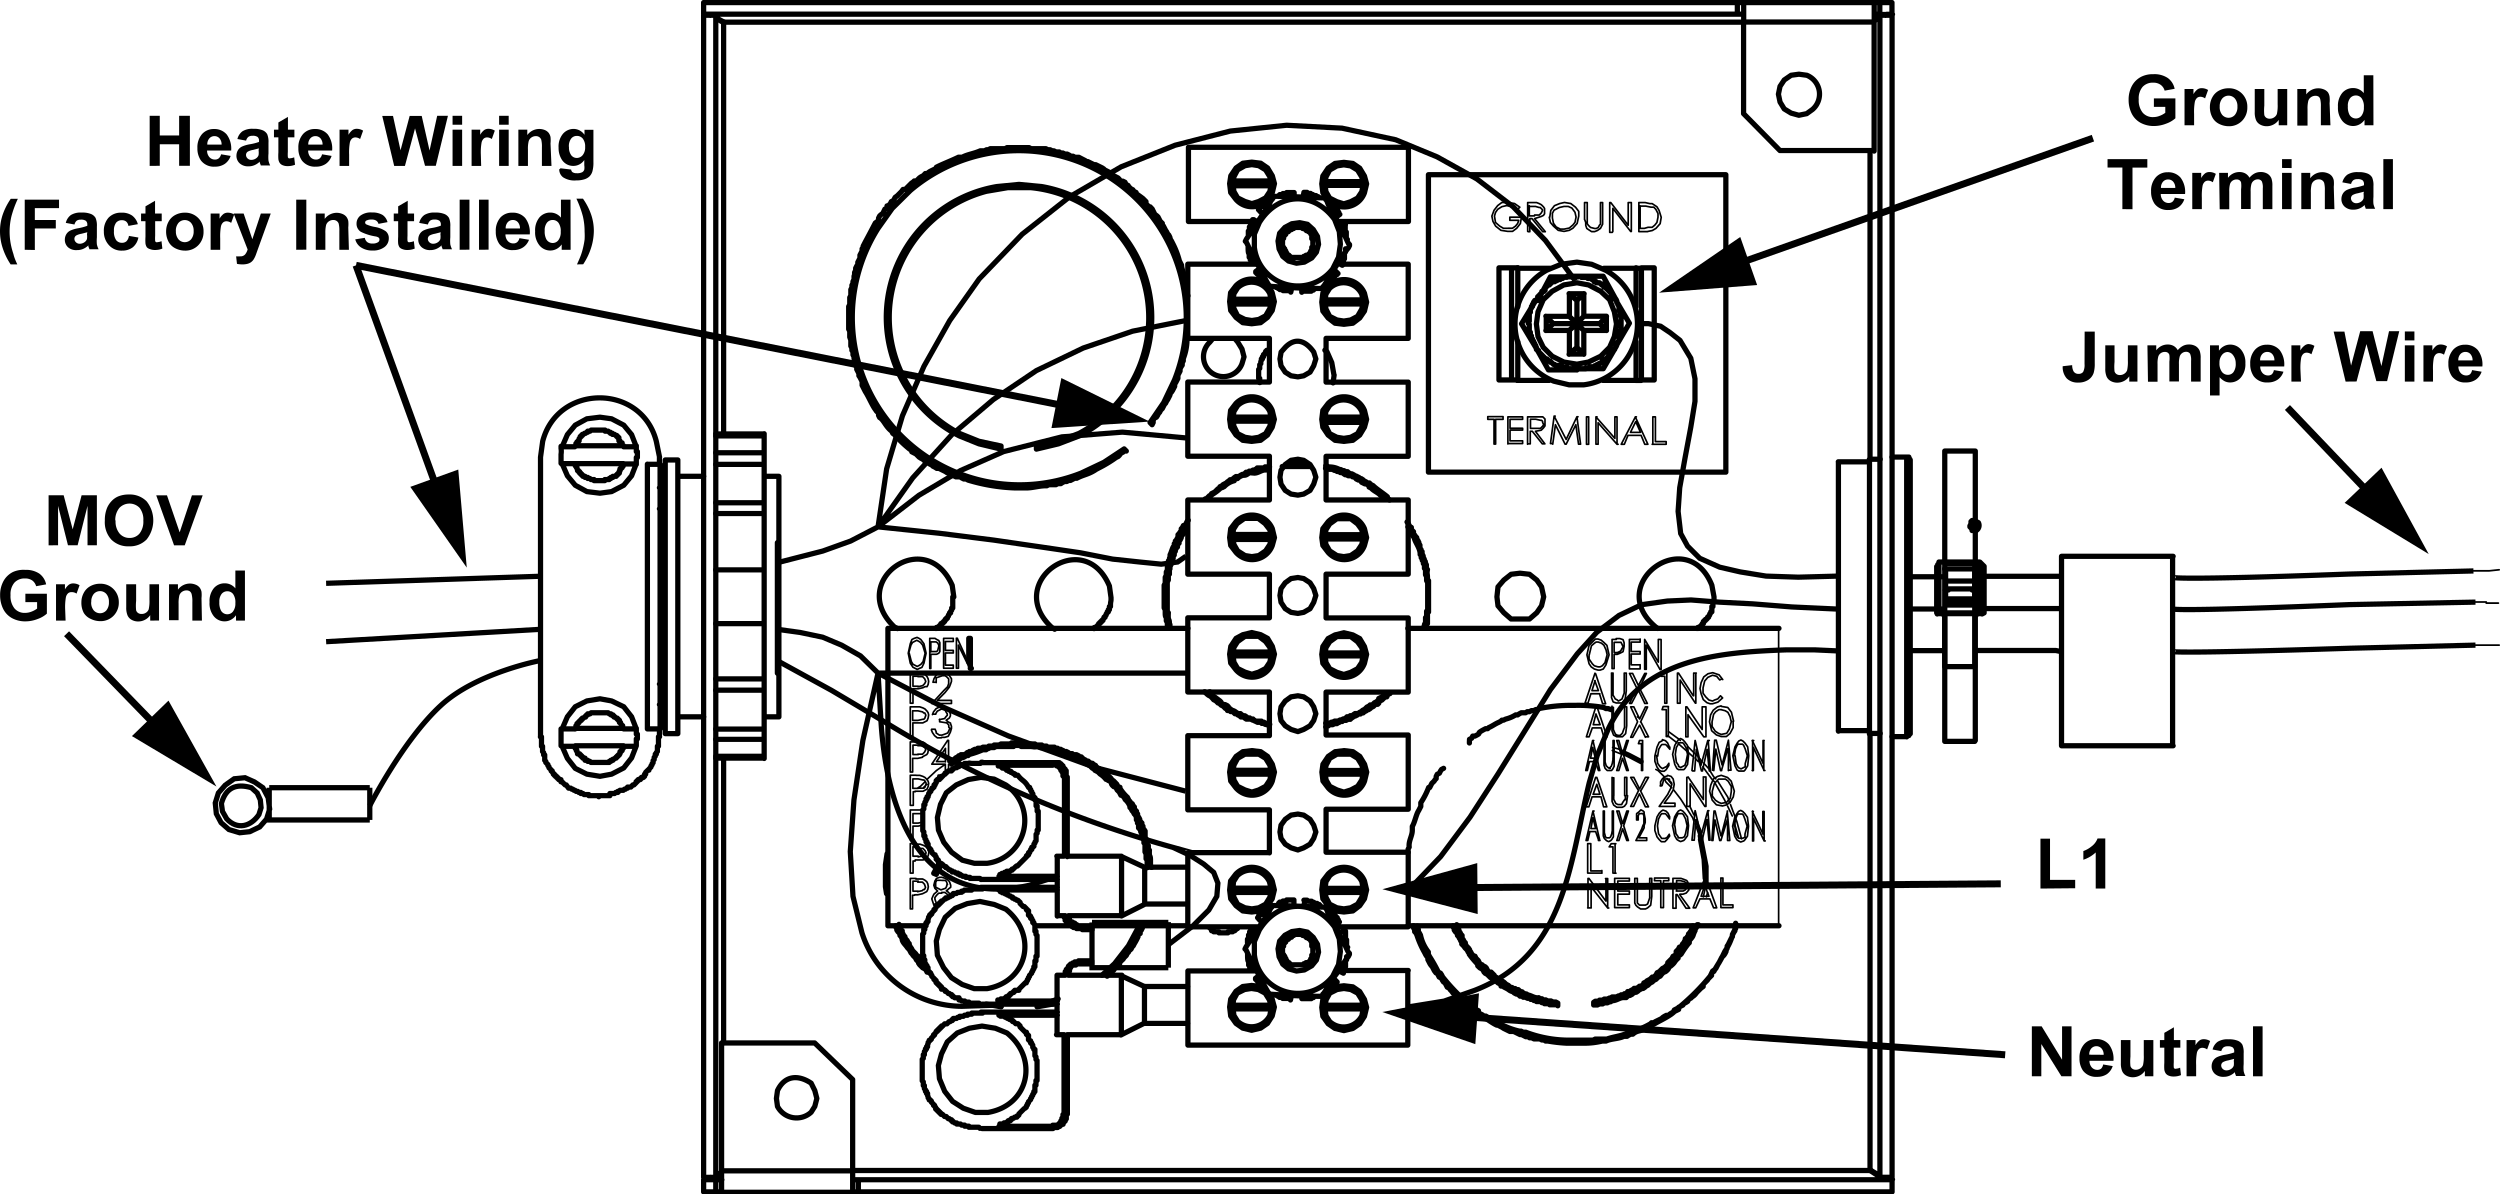 <svg id="Layer_1" data-name="Layer 1" xmlns="http://www.w3.org/2000/svg" viewBox="0 0 232.51 111.06"><title>junction_box_and_wiring</title><path d="M125.65,22.27l-.1-.1v-.59l-.1,0v-.29h0v-.29h-.1v-.1m-7.83,4.06-.39.29m0,0v.1h.1v.1l.1.1v0h.1v.1h.1v.1h.1v.1h.1v.1h.05V26h.1v.1h.1v.1h.1m3.33.54v.44m0,0v-.1H122v0h.29l0-.1h.2l.1-.1M120.7,18.4v-.49H120V18h-.34l-.1.1h-.2l-.1.1m5.53,6.27.39.2m0,0v-.2l.1-.1v-.2l.1-.1v-.15l0-.1v-.29l.1-.1v-.29m-3.87-5.24-.1.49m1.52,0-.1-.1h-.1l-.1-.1h-.2l-.1-.1h-.2l0-.1H122l-.1-.1h-.29m3,2.3.34-.25m0,0-.1-.1v-.1h-.1v-.1l0-.1h-.1v-.1l-.19-.2-.1,0v-.1h-.1l-.2-.2h-.1v-.1m-7.24,5.43.44-.1m-.74-1.27V23c0,.83.12.39.1.83v.1h.1v.24h.1m3.67,3,.1-.44m-1.47,0h.1l.1.1h.1l.05.1h.2l.1.1h.29l.1,0h.34m3.33-.64v-.1h.1v-.1h.1l.25-.25h.1v-.1h.1v-.1h.1v-.1l.1-.1h.1v-.1l.1,0-.29-.29m-7-5.53.29.29m.74-1.32h-.19v.1h-.1l-.2.2h-.1V19l-.1.1-.05.1h-.1v0h-.1v.1h-.1v.1l-.1.1m-.1,1.13-.34-.2m0,0h-.1v.1l-.1.1v.15h-.1V21l-.1.1v.29l-.1.1v.34m6.9,5h-.1c-1.48,0-3.24-.09-4.7-.2h0m.34-8.37h.1c1.55,0,3.11.12,4.7.15h.1M125,22.71l-.1-1.17-.44-1.13c-1.9-2.62-5.22-2.58-7,.29L117,21.78V23a4.08,4.08,0,0,0,7.29,2l.54-1.08Zm-1.37-4.26v.1l.1.1.15.39.59,1,.74,1.52.24.44.2.44.1.2.1.1v.1l-.1.2-.2.25-.64,1L124,25.65l-.24.49-.29.44-.1.1-.1.2m-4.85-.2v-.1l-.1-.1-.2-.34-.54-1-.73-1.47-.29-.49-.2-.44-.1-.2-.1-.1v0l.1-.2.19-.29.64-1,.93-1.37.29-.44.24-.49.1-.1.1-.15M171.32,43v25m2.89-25.21v25.5M178,42.78v6.56m0,0v18.9M82.92,58.44V86.1m27.9-27.66H82.92m82.87,0H131.28m0,27.66h34.51m-65.35,0h10.38m-14.15,0h3.28m-17,0h3.52m4.11-23.94h.1m-.24-.59v-2.2m0,0h.15v2.79M87.91,80.32l-.49,1-.24-.1.54-1M71.41,68.77v1.57m0,0v.2m0-.2h-4.5m4.5-30v.2m0,0v1.57m0-1.57h-4.5m4.5,1.57v1m0-1h-4.5m4.5,25.65v1m0,0h-4.5m4.5-25.6v4.6m0-1h-4.5m4.5-3.57h-4.5m4.5,20v1m0,0v3.62m0,0h-4.5m4.5-3.62h-4.5M71.41,58v5.14m0,0h-4.5m4.5-15.37V53m0-5.24h-4.5M71.41,53v5h-4.5m4.5-5h-4.5m-5.24-7.64h.54m-.54,20.17h.54m0-1.91h-.54m0-16.3h.54m10.57-3V66.67m-9.4-23.89V68.23M62.21,42.78V68.23m-.54-25.7v.64m0,24.62v.73m-11.06,0v-26l.2-1.47c1.38-5.38,9.2-5.41,10.57,0l.3,1.47m0,26h-.1v.88h-.1v.49l-.1.1v.15h-.1v.2l-.1.1v.2l-.1.1v.1l0,.1v0l-.1.1v.1l-.1.1v.1l-.19.19v.1l-.1,0-.2.2V72h-.1v.1h0v.1h-.1v.1H60v.1h-.1v.1h-.1v0h-.1v.1h-.1v.1h-.1l0,.1-.2.2h-.1l-.19.2h-.1l-.1,0h-.1l0,.1h-.1l-.1.1h-.1l-.1.1H58l-.1.1H57.8v.1h-.2l-.1.1h-.44V74h-.93l-.1.1V74h-.93v-.1h-.44l-.1-.1h-.2v-.1h-.19l-.1-.1h-.15l-.1-.1h-.1l-.1-.1h-.1l-.1-.1h-.1l-.1,0h0L53,73h-.1l-.29-.29h-.1v-.1h0v-.1h-.1v0h-.1v-.1h-.1v-.1h-.1v-.1H52v-.1h-.1V72h-.1v-.1l-.1-.1,0-.1-.1,0v-.1l-.2-.19v-.1l-.1-.1v-.1l-.1-.1v0l-.1-.1v-.1l-.1-.1v-.2l0-.1v-.2h-.1V70l-.1-.1v-.49h-.1v-.88h-.1m10-25.35h1.13V67.79H60.55m0-24.62V67.79m-7.93,0h-.1v.54l0,.1v.24l0,.1v.59l.1,0m6.9,0v-.64h.1v-.44h-.1v-.54m-5.68,1.62h4.5m0-1.62h-4.5m5.68,1.62-.44,1.13-.73.93L57.22,72l-1.08.2L54.92,72l-1.08-.54-.73-.93-.49-1.12h1.22v.2h.1v.2H54v.1l.05.1v.1h.1v0h.1v.1h.1v.1h.1v.1h.1v.1h.2v.1h0v.1H55v.1h.2l.1.1h.29v0h1v0H57v-.1h.15v-.1h.19v-.1h.1l.1-.1h.1v-.1h.1v-.1h.1v-.1h.1v-.1h0v0H58v-.2h.1v-.1h.1v-.2h.1v-.2h1.17m0-1.62H58.34m-4.5,0H52.62m0,0,.49-1.13.73-.93,1.08-.54,1.22-.2,1.08.2,1.13.54.73.93.44,1.13m-1.17,0-.1-.1v-.2h-.1v-.1l-.1-.1v-.1h-.1v-.1l0-.1v0h-.1v-.1h-.1v-.1h-.1l-.1-.1h-.1v-.1h-.1v-.1h-.19v-.1H57l-.1-.1h-.29v0h-1v0h-.29l-.1.1H55v.1h-.1l-.1.1h0v.1h-.1l-.1.1h-.1v.1h-.1V67h-.1v0l-.1.1v.1h-.1v.1H54v.2h-.1v.2l-.1.1M52.62,41.51h-.1v.2a1.68,1.68,0,0,1,0,.54v.2l0,.1v.54l.1.1m6.9,0v-.64h.1V42h-.1v-.54m-5.68,1.66h4.5m0-1.66h-4.5m5.68,1.66-.44,1.13-.73.88-1.13.59-1.08.15-1.22-.15-1.08-.59-.73-.88-.49-1.13h1.22v.2h.1v.15H54v.1l.05.1v.1h.1v.1h.1V44h.1v.1h.1v.1h.1v.1h.2v0h0v.1H55v.1h.2l.1.1h.29v.1h1v-.1H57v-.1h.15v-.1h.19v-.1h.1l.1,0h.1v-.1h.1v-.1h.1V44h.1v-.1h0v-.1H58v-.2h.1v-.1h.1v-.15h.1v-.2h1.17m-1.17-1.66-.1-.1v-.2h-.1v0l-.1-.1V41h-.1v-.1l0-.1v-.1h-.1v-.1h-.1v-.1h-.1l-.1-.1h-.1v0h-.1v-.1h-.19v-.1H57l-.1-.1h-.29v-.1h-1V40h-.29l-.1.1H55v.1h-.1l-.1.1h0v0h-.1l-.1.1h-.1v.1h-.1v.1h-.1v.1l-.1.1V41h-.1v.1H54v.15h-.1v.2l-.1.1H52.62l.49-1.13.73-.88,1.08-.59,1.22-.15,1.08.15,1.13.59.73.88.44,1.13H58.34M183.75,55.7h-2.2m2.2-1.66h-2.2m2.2.73h-2.2m2.2,1.27h-2.2m0-1.17h-.29m2.79,0h-.3m.3,14V57.61m0-5.34V41.95m0,15.66v-.25l.1-.2.19-.1.25-.1m-3.87,0,.39.2.1.2,0,.25m0-15.66V52.13m0,5.48V68.87M184.87,57V52.67m-.39-.39.39.39M184.48,57l.2.1.19-.1m-4.41-4.31V57m.25,0-.2.1,0-.1m.25-4.7-.2.2,0,.2m.73.24v3.33m0,0H184V52.91m.44,4.06v-4.7m0,0h-3.77m0,0V57m0,0h3.77M184,52.91H181.2M98.68,81.79h-7m1.57-.29h5.43m0,1.27H93.24m-1.66-.25h.1m-.1,0h7.1m0,10.87h-7m1.57-.29h5.43m0,1.32H93.24m-1.66-.29h7.1m-7.1,0h.1m7.93,2.1v7.39h-.1v.44h-.1v.2h-.1v.1l-.1.1v.1h-.1v0H99l0,.1h-.1v.1h-.19v.1h-.44v.1H91.68M99.41,90.7v-.34h.1v-.2h.1v-.1l.1-.1v-.1h.1v-.1h0v0h.1v-.1h.2v-.1h.19v-.1h.25l.1-.1h1.22v.29h-1.47v.1h-.19v0h-.1l-.1.1h-.1V90h-.1v.1l0,.1v.1h-.1v.2h-.1v.15m-6.36,14.1h5v-.1h.34v0h.19v-.1h.1v-.1H99v-.1h0v-.1h.1V104h.1v-.34h.1V96.23M98.24,70.93h.44v0h.19v.1H99l0,.1h.1v.1h.1v.1l.1.1v.1h.1v.15h.1v.49l.1.1m-.3,0-.1-.1v-.39h-.1v-.15H99v-.1h0v-.1h-.1v-.1h-.1v-.1h-.19v-.1h-.34m-6.66-.24h.1m7.63,8.71V72.3m-7.73-1.37h6.66M99.7,85.17v.19h.1v.2h0v.1h.1v.1h.1v0h.1v.1h.2V86h.19l.05.1H101M98.24,71.17h-5m7.73,15h.93v.29H101l-.1-.1h-.44l-.1-.1h-.19v-.1H100l-.1-.1h-.1V86h0v-.1h-.1v-.1h-.1v0l-.1-.1v-.1h-.1v-.2l-.1-.1v-.1m.3-12.87v7.34m-.93,5.53V79.64m8.13,4.45V80.67m-2.15,4.5V79.64m-6,11.06v5.53m8.13-4.5v3.43m-2.15-4.45v5.53M91.58,72.3l-1.18.2L89.28,73l-.93.73-.54,1.08-.29,1.22.1,1.17.49,1.13.73.93,1,.74,1.12.29h1.18A4,4,0,0,0,93.88,73l-1.08-.54Zm0,9.5-.1-.1h-.93l0-.1h-.39v-.1h-.29l-.1-.1h-.15v-.1h-.2v-.1h-.19l-.1-.1H89l0,0h-.1V81h-.1l-.1-.1h-.1l-.19-.2h-.1v-.1H88.2l-.19-.2h-.1v0h-.1v-.1h-.1v-.1h-.1V80h-.1v-.1h-.1v-.1l0-.1-.1-.1v-.1h-.1v0l-.2-.2v-.1l-.1-.1V79h-.1v-.1l-.1-.1v0l-.05-.1v-.2h-.1v-.2h-.1v-.2l-.1-.1v-.25h-.1v-.39l-.1-.1V75.33l.1-.1v-.39h.1V74.6l.1-.1v-.2h.1v-.2h.1V74l.05-.1v-.1l.1-.1v-.1h.1v-.1l.1-.1v-.1l.1,0,.1-.1V73h.1v-.1l.1-.1,0-.1v-.1h.1v-.1h.1v0h.1v-.1h.1v-.1h.1v-.1H88l.19-.2h.05v-.1h.1l.19-.2h.1l.1,0h.1v-.1h.1l0-.1h.1l.1-.1h.19v-.1h.2v-.1h.15l.1-.1h.29V71h.19c.47,0,0-.07.44,0h.83m1.66.24h.19l.1.1h0l.1.1h.19l.1.1h.1v.1h.2v.1h.1l0,0h.1v.1h.1l.1.1h.1V72h.1v.1H95c.41.56.63.45,1,1.13l.1,0v.1l.1.1v.1l.1.1v.1l.1.1V74l.1.1v0l.1.1v.2h.1v.2l0,.1v.25h.1v.49h.1v1.76l-.1,0v.29l-.1.1V78h0v.2l-.1.1v.1l-.1.1v.2l-.1.1v0h-.1V79h-.1v.1l-.1.1v.1H96v.1l0,.1v0h-.1v.1h-.1v.1l-.64.64c-.45.49,0-.09-.49.39l-.1.1h-.1l0,.1h-.1l-.1.1h-.1l-.1,0h-.1l-.1.1h-.1l-.1.1h-.15v.1h-.19v.1m-1.66,14-1.18.2-1.12.44-.93.83-.54,1.12-.29,1.08.1,1.22.49,1.18.73.93,1,.64,1.12.39h1.18c3.83-.66,4.73-5,1.76-7.39l-1.08-.44Zm1.66,9.2v-.1h.19l.1,0h0l.1-.1h.19l.1-.1h.1v-.1h.2v-.1h.1l0-.1h.1V104h.1l.1-.1h.1v0h.1v-.1H95l.1-.1,0-.1.49-.49.1-.05.1-.09v-.1l.1-.1,0-.1.1-.1v-.1l.1-.1v0l.1-.1v-.1l.1-.1v-.1l.1-.1v-.1l.1-.1v-.15h.1v-.2l0-.1v-.29h.1v-.44h.1V98.63l-.1-.1v-.24l-.1-.1V97.9l0-.1v-.2l-.1,0v-.1l-.1-.1v-.2l-.1-.1V97h-.1v-.2h-.1v0l-.1-.1v-.1H96v-.1l0-.1v-.1h-.1v-.1h-.1V96l-.1,0-.49-.49,0-.1-.2-.2h-.1l-.1,0-.19-.2h-.1l0-.1h-.1l-.1-.1h-.1l-.1-.1h-.1l-.1-.1h-.1l-.1-.1h-.15v0h-.19m-1.66-.29h-1l0,.1h-.39v.1h-.29l-.1.1h-.15v0h-.2v.1h-.19l-.1.1H89l0,.1h-.1v.1h-.1l-.1.1h-.1l-.19.2h-.1v0H88.2l-.19.2h-.1v.1h-.1v.1h-.1v.1h-.1v.1h-.1v.1h-.1V96l-.15.15v.1h-.1v.1l-.2.2v.1l-.1.1v0h-.1v.1l-.1.1v.1l-.05.1v.2h-.1v.2h-.1v.15l-.1.1v.29h-.1v.34l-.1.09v2l.1.1v.34h.1v.29l.1.1v.15h.1v.2h.1v.2l.05.1v.1l.1.1v.1h.1v0l.1.1v.1l.2.2v.1h.1v.1l.1.09,0,.05v.1h.1v.1h.1v.1h.1v.1h.1v.1h.1v.1H88l.19.2h.05v0h.1l.19.2h.1l.1.1h.1v.1h.1l0,.1h.1l.1.1h.19v.1h.2v0h.15l.1.1h.29v.1h.39l0,.1h.93l.1.1m0-21.1-1.18.2-1.12.44-.93.83-.54,1.13-.29,1.08.1,1.32L88.1,90l.73.93,1,.63,1.12.39h1.18c3.84-.67,4.73-5,1.76-7.39l-1.08-.44Zm1.66,9.2V93h.19l.1-.1h0l.1,0h.19l.1-.1h.1v-.1h.2v-.1h.1l0-.1h.1v-.1h.1l.1-.1h.1v-.1h.1v-.1H95l.1,0,0-.1.59-.59.1,0v-.1l.1-.1,0-.1.1-.1v-.1l.1-.1v-.1l.1-.1v0l.1-.1v-.1l.1-.1v-.1l.1-.1v-.2h.1v-.15l0-.1v-.29h.1v-.44h.1V87l-.1-.1v-.29l-.1,0v-.29l0-.1V86l-.1-.1v-.1l-.1,0v-.2l-.1-.1v-.1h-.1v-.19h-.1v-.1l-.1,0v-.1H96v-.1l0-.1v-.1h-.1v-.1h-.1v-.1l-.2-.2-.1,0-.29-.29,0-.1-.2-.19h-.1l-.1-.1-.1,0-.1-.1h-.1l0-.1h-.1l-.1-.1h-.1l-.1-.1h-.1l-.1-.1h-.1l-.1-.1h-.15v-.1h-.19m-1.66-.25h-1l0,.1h-.39v0h-.29l-.1.1h-.15v.1h-.2V83h-.19l-.1.1H89l0,.1h-.1v.1h-.1l-.1.1h-.1l-.1.1-.1,0h-.1v.1H88.2L88,83.8h-.1v.1h-.1V84h-.1v.1h-.1v.1h-.1v0h-.1v.1l0,.1-.1.1v.1h-.1v.1l-.2.2V85l-.1,0v.1h-.1v.1l-.1.1v.1l-.05.1v.2h-.1v.15h-.1v.2l-.1.1v.29h-.1v.34l-.1.1v2l.1,0v.39h.1v.29l.1.1v.15h.1v.19h.1v.2l.05.1v.1l.1,0v.1h.1v.1l.1.1v.1l.2.19v.1h.1v.1l.1,0,0,.1v.1h.1v.1h.1v.1h.1v.1h.1v.1h.1V92H88l.1,0,.1.1h.05v.1h.1l.19.2h.1l.1.1h.1v.1h.1l0,.1h.1l.1.1h.19v0h.2V93h.15l.1.1h.29v.1h.39l0,.1h.93l.1.1m82.77-25.16v40.63m0-94.81V42.73M67.64,40.38V2.06m0,94.91V70.53m106.71,38.33H79.63M67.64,2.06H162.5m-10,26.48V24.91m0,10.43V31.77m-11-3.23V24.91m0,10.43V31.77m36.17,36.76V49.24m0,0V42.54m-6.36,25.41h2.89m0-25h-2.89m2.89,25.26h1m0-25.5h-1m3.77,0-.1,0v-.2h-.19m-1.37,26h1.37v-.1h.19v-.2h.1m-.29-25.7h-1.37m-109.4,28h4.5m0-30.15h-4.5M65.78,44.3h-2.4m9.4,0H71.41m0,22.37h1.37m-9.4,0h2.4m-2.4-23.89H62.21m0,25.45h1.17M180.52,57.07h4.16M184,41.95h-2.79m0,27H184m-73.23,11.7h-4m0,3.43h4m-11.5-4.45h-.64m6,0h-5m.1,5.53h4.94m-6,0h.73m7.39-4.5-2.15-1m0,5.53,2.15-1.08m4,7.64h-4m0,3.43h4M99.41,90.7h-.73m6,0H99.7m-.1,5.53h5m-6,0h.64m7.49-4.5-2.15-1m0,5.53,2.15-1.08" transform="translate(-0.34)" style="fill:none;stroke:#000;stroke-linecap:round;stroke-linejoin:round;stroke-width:0.488px"/><path d="M133.19,16.25V43.91m0,0h27.66m0,0V16.25m0,0H133.19M147,24.38l-1.47.2-1.32.54a5.72,5.72,0,0,0,.64,10.33l1.42.34h1.37a5.7,5.7,0,0,0,2-10.67l-1.27-.54Zm2.11,5.73.64-.69M147,30.1l-.73.64m2.84-.64.64.64m-.64-.64H147m0,0,.64-.69M147,32.31l-.73.64m.73-.64V30.1l.64.64M147,32.31l.64.64m-.64-5,.64-.64m-.64.64V30.1m0-2.15-.73-.64m-1.47,2.79-.69.64m.69-.64-.69-.69m.69.69H147m0,0-.73-.69m1.37-2.1v2.1m0,0h2.1m0,0v1.32m0,0h-2.1m0,0v2.2m0,0H146.3m0,0v-2.2m0,0h-2.15m0,0V29.42m0,0h2.15m0,0v-2.1m0,0h1.37M147,33.87l-1.22-.2-1.08-.54-.83-.83-.49-1-.15-1.17.15-1.13.49-1.13.83-.78,1.08-.59,1.22-.2,1.08.2,1.13.59.83.78.44,1.13.2,1.13-.2,1.17-.44,1-.83.83-1.13.54Zm-3.77-1.57,0,.1,1.12,2H147m-3.77-2.1v.1h0v.1l.1,0v.1h.1v.1l.39.39v.1h.1l0,.1.1,0,.1.1h.1v.1h.1l.1.1h.1v.1h.1l.1.1h0l.1.1h.1l.1.1h.1l.1,0h.2l0,.1h.19l.1.1h.39l.1.1H147m0,0h2.45m0,0,1.22-2.1M147,34.41v-.1h.83v-.1h.34v-.1h.29v0h.2l0-.1h.1l.1-.1h.1l.1-.1h.1l.1-.1h.1v-.1h0v-.1h.1l.1-.1.1,0h.1v-.1h.1v-.1h.1V33h.1v-.1h.1v-.1l.05-.1.1-.1v-.1h.1v0h.1v-.1l.1-.1m0,0v-.2h.1v-.2l.1-.1v0l.1-.1v-.2h0v-.29l.1-.1v-.34h.1V29.37h-.1V29l-.1-.1v-.25h0v-.2l-.1-.1v-.1l-.1-.1V28l-.1-.1v-.1m0,4.46.1-.2,1.17-2m0,0-1.27-2.15m-7.44,0-.1.2-1.22,2m0,0,1.32,2.2m0-4.36h-.1V28l-.1.1v.1l-.1.1v.2h-.1v.15l-.1.1v.29l-.1.1v.73l-.1.1v.1l.1.1v.73h.1v.34h.1v.29h.1v.2l.1,0v.1l.1.1v.1l.1.1m7.44-4.26-.1-.1v0h-.1v-.1l-.1-.1v-.1h-.1v-.1l-.05-.1-.19-.2v0H150V27h-.1v-.1h-.1l-.2-.2h-.1v-.1h0l-.1-.1h-.1v-.1h-.1l-.1-.1h-.1l-.1,0h-.1l0-.1h-.2V26h-.2l-.1-.1h-.29l0-.1h-.59v-.1H147m3.67,2.2-.1-.15-1.13-2.06m0,0H147m0,0h-.93v.1h-.39v.1h-.24V26h-.2l-.1.1h-.1l-.1.1h-.1l0,0h-.1l-.1.1h-.1v.1h-.1v.1h-.1l-.2.2h-.1v.1h0V27h-.1v.1h-.1v0h-.1v.1l-.19.2v.1h-.1v.1h-.1v.1l0,.1v.15m3.77-2.2h-2.59m0,0-1.17,2.2m6.17-3h3m-11,0h3m4.89,10.43h3m-11,0h3m7.93-10.43H153m-.54,10.43H153M140.92,24.91h.59m-.59,10.43h.59m-1.76,0V24.91h1.17m-1.17,10.43h1.17m0,0V24.91m12.09,0h1.18m0,10.43V24.91M153,35.34V24.91m0,10.43h1.18M117.38,86.2h-6.56m20.46,0h-6.61m.64,4.06h6m-7.64-11h7.64v6.9m-7.64-6.9v-4m0-6.9h7.64v6.9h-7.64m0-6.9V64.37m0-6.9h7.64v6.9h-7.64m0-6.9V53.4m0-6.9h7.64v6.9h-7.64m0-6.9V42.44m0-6.9h7.64v6.9h-7.64m0-6.9V31.47m1.57-6.9h6.07v6.9h-7.64m-6.8-10.87h-6V13.7h20.46v6.9h-6.56M118.4,31.47h-7.59v-6.9h6.46m1.13,6.9v4.06m0,6.9h-7.59v-6.9h7.59m0,6.9V46.5m0,6.9h-7.59V46.5h7.59m0,6.9v4.06m0,6.9h-7.59v-6.9h7.59m0,6.9v4.06m0,6.9h-7.59v-6.9h7.59m0,6.9v4m-7.59,6.9V79.3h7.59m12.87,11v6.9H110.82v-6.9h6.36m2.2-12.92.1.59.39.54.54.34.64.2.54-.2.59-.34.34-.54.2-.59-.2-.64-.34-.54-.59-.39-.54-.1-.64.1-.54.39-.39.54Zm0-11,.1.63.39.49.54.34.64.2.54-.2.59-.34.34-.49.2-.63-.2-.64-.34-.54-.59-.39-.54-.1-.64.1-.54.39-.39.54Zm0-11,.1.64.39.59.54.34.64.1.54-.1.59-.34.34-.59.2-.64-.2-.64-.34-.54-.59-.39-.54-.1-.64.1-.54.39-.39.54Zm0-11,.1.64.39.59.54.34.64.1.54-.1.59-.34.34-.59.2-.64-.2-.64-.34-.54-.59-.39-.54-.1-.64.1-.54.39-.39.54Zm0-11,.1.64.39.59.54.34.64.1.54-.1.59-.34.34-.59.2-.64-.2-.64c-.71-1-1.65-1.44-2.64-.44l-.39.44ZM115,61h3.47M115,72h3.47M115,83h3.47M115,50.17h3.47m-3.47-11h3.47M115,17.28h3.47m-3.47,11h3.47m5.09,11H127M123.54,61H127m-3.47-43.76H127m-3.47,32.89H127M123.54,83H127m-3.47-54.73H127M123.54,72H127M115,93.83h3.47m5.09,0H127m-8.57-66H115m3.47-11H115m3.47,43.81H115m3.47,11H115m3.47-21.93H115m3.47,32.89H115m3.47-43.81H115m12,0h-3.47M127,16.89h-3.47m3.47,11h-3.47M127,71.66h-3.47M127,49.73h-3.47m3.47,11h-3.47M127,82.62h-3.47m-5.09,10.87H115m12,0h-3.47M115,17.08l.1.73.34.59.69.34.64.2.64-.2.64-.34.39-.59.15-.73-.15-.64-.39-.64-.64-.39-.64-.1-.64.1-.69.39-.34.64Zm-.3,0,.1.83.49.64a2,2,0,0,0,3.38-.64l.2-.83-.2-.73-.44-.73-.64-.44-.83-.1-.83.1-.63.44-.49.73ZM115,39l.1.64.34.69.69.34.64.1.64-.1.64-.34.39-.69.15-.64-.15-.73a1.87,1.87,0,0,0-3-.54l-.34.54Zm-.3,0,.1.73.49.73.63.49.83.1.83-.1.64-.49.44-.73.2-.73-.2-.83a2.06,2.06,0,0,0-3.38-.64l-.49.64Zm.3,43.76.1.69.34.64.69.34.64.1.64-.1.64-.34.39-.64.15-.69L118.4,82a1.86,1.86,0,0,0-3-.54l-.34.54Zm-.3,0,.1.83.49.64.63.49.83.1.83-.1.64-.49.44-.64.2-.83-.2-.83a2.06,2.06,0,0,0-3.38-.64l-.49.64Zm8.57,0,.1.83.49.64.64.49.83.1.83-.1.64-.49.44-.64.2-.83-.2-.83a2.06,2.06,0,0,0-3.38-.64l-.49.64Zm.29,0,.1.69.34.64.68.34.64.1.64-.1.64-.34.39-.64.15-.69L127,82a1.86,1.86,0,0,0-3-.54l-.34.54Zm0-43.76.1.64.34.69.68.34.64.1.64-.1.64-.34.39-.69.15-.64-.15-.73a1.87,1.87,0,0,0-3-.54l-.34.54Zm-.29,0,.1.73.49.73.64.49.83.1.83-.1.64-.49.44-.73.2-.73-.2-.83a2.06,2.06,0,0,0-3.38-.64l-.49.64Zm.29,11,.1.64.34.59.68.44.64.1.64-.1.64-.44.39-.59.15-.64-.15-.73-.39-.54-.64-.49-.64,0-.64,0-.68.49-.34.54Zm-.29,0,.1.73.49.64a2,2,0,0,0,3.38-.64l.2-.73-.2-.83a2.06,2.06,0,0,0-3.38-.64l-.49.64ZM115,60.84l.1.74.34.59.69.34.64.2.64-.2.64-.34.39-.59.15-.74-.15-.63-.39-.54-.64-.49-.64,0-.64,0-.69.49-.34.54Zm-.3,0,.1.83.49.63a2,2,0,0,0,3.38-.63l.2-.83-.2-.73-.44-.74-.64-.34-.83-.2-.83.2-.63.34-.49.74ZM115,50l.1.64.34.59.69.44.64.1.64-.1.64-.44.39-.59.15-.64-.15-.73L118,48.7l-.64-.49-.64,0-.64,0-.69.49-.34.54Zm-.3,0,.1.73.49.64a2,2,0,0,0,3.38-.64l.2-.73-.2-.83a2.06,2.06,0,0,0-3.38-.64l-.49.64Zm.3,43.66.1.78.34.54a1.9,1.9,0,0,0,3-.54l.15-.78L118.4,93l-.39-.63-.64-.34-.64-.1-.64.1-.69.34-.34.63Zm-.3,0,.1.83.49.69.63.44.83.2.83-.2.64-.44.44-.69.2-.83-.2-.74-.44-.73-.64-.44-.83-.1-.83.1-.63.44-.49.73Zm8.86-32.8.1.74.34.59.68.34.64.2.64-.2.64-.34.39-.59.15-.74-.15-.63-.39-.54-.64-.49-.64,0-.64,0-.68.49-.34.54Zm-.29,0,.1.83.49.63a2,2,0,0,0,3.38-.63l.2-.83-.2-.73-.44-.74-.64-.34-.83-.2-.83.2-.64.34-.49.74Zm0-43.76.1.83.49.64a2,2,0,0,0,3.38-.64l.2-.83-.2-.73-.44-.73-.64-.44-.83-.1-.83.1-.64.44-.49.73Zm.29,0,.1.73.34.59.68.34.64.2.64-.2.64-.34.39-.59.15-.73-.15-.64-.39-.64-.64-.39-.64-.1-.64.1-.68.39-.34.64Zm-.29,11,.1.83.49.64.64.49.83.1.83-.1.64-.49.44-.64.2-.83-.2-.83a2.06,2.06,0,0,0-3.38-.64l-.49.64Zm.29,0,.1.64.34.68.68.34.64.1.64-.1.64-.34.39-.68.15-.64-.15-.73a1.87,1.87,0,0,0-3-.54l-.34.54Zm0,65.59.1.78L124,95a1.9,1.9,0,0,0,3-.54l.15-.78L127,93l-.39-.63-.64-.34-.64-.1-.64.1-.68.34-.34.63Zm-.29,0,.1.83.49.69.64.44.83.2.83-.2.64-.44.44-.69.2-.83-.2-.74-.44-.73-.64-.44-.83-.1-.83.1-.64.44-.49.73ZM115,71.81l.1.73.34.59.69.34.64.2.64-.2.64-.34.39-.59.15-.73-.15-.64-.39-.64-.64-.39-.64,0-.64,0-.69.39-.34.64Zm-.3,0,.1.83.49.64a2,2,0,0,0,3.38-.64l.2-.83-.2-.73-.44-.73-.64-.44-.83-.1-.83.1-.63.44-.49.73Zm0-43.76.1.83.49.64.63.49.83.1.83-.1.64-.49.44-.64.2-.83-.2-.83a2.06,2.06,0,0,0-3.38-.64l-.49.64Zm.3,0,.1.64.34.68.69.34.64.1.64-.1.64-.34.39-.68.15-.64-.15-.73a1.87,1.87,0,0,0-3-.54l-.34.54Zm8.57,43.76.1.73.34.59.68.34.64.2.64-.2.64-.34.39-.59.15-.73-.15-.64-.39-.64-.64-.39-.64,0-.64,0-.68.39-.34.64Zm-.29,0,.1.83.49.64a2,2,0,0,0,3.38-.64l.2-.83-.2-.73-.44-.73-.64-.44-.83-.1-.83.1-.64.44-.49.73ZM122,23.74h-.2v.1h-.2v.1h-.15v0h-.83v0h-.2l-.1-.1h-.1v-.1h-.1l-.1-.1,0-.1-.1-.1v-.1h-.1v-.2h-.1V23h-.1v-.83h.1V22l.1-.1v-.1h.1v-.1l.14-.15h.1v-.1h.1v-.1h.2v-.1h.2v-.1h.83v.1h.15l.1.1h.1v.1h.1l.1.1.1,0,.1.1v.1h.1V22h0v.2h.1V23h-.1v.15l0,.1v.1h-.1v.1l-.29.29m.39.25-.69.39-.73.1-.74-.2-.54-.44-.34-.69-.1-.73.15-.73.49-.54.64-.34.73-.1.73.15.54.49.39.64.1.73-.2.73ZM122,89.53h-.2v.1h-.2v.1h-.15v0h-.83v0h-.2l-.1-.1h-.1v-.1h-.1l-.1-.1,0-.1-.1-.1v-.1h-.1v-.2h-.1v-.15h-.1V88h.1v-.19l.1-.1v-.1h.1v-.1l.14-.15h.1v-.1h.1v-.1h.2V87h.2v-.1h.83V87h.15l.1.1h.1v.1h.1l.1.1.1,0,.1.1v.1h.1v.2h0V88h.1v.83h-.1v.15l0,.1v.1h-.1v.1l-.29.29m.39.25-.69.39-.73.1-.74-.2-.54-.44-.34-.69-.1-.73.15-.73.49-.54.64-.34.73-.1.73.15.54.49.39.64.1.73-.2.74Zm2.55.49.39.2m0,0v-.2l.1-.1V90l.1-.1v-.15l0-.1v-.29l.1-.1v-.29m-8.91,1.13.44-.1m-.74-1.27v.1c0,.83.12.39.1.83v.1h.1V90h.1m6.46-5.78-.1-.1h-.1l-.1-.1h-.2l-.1-.1h-.2l0-.1H122l-.1-.1h-.29m.1,0-.1.49m-4.41,2.3-.34-.2m0,0h-.1v.1l-.1.1v.15h-.1v.2l-.1.1v.29l-.1.1v.34M124.57,86l.34-.25m0,0-.1-.1v-.1h-.1v-.1l0-.1h-.1v-.1l-.19-.2-.1,0v-.1h-.1l-.2-.2h-.1v-.1m-6.51.83.29.29m.74-1.32h-.19v.1h-.1l-.2.2h-.1v.1l-.1.1-.05.1h-.1v0h-.1v.1h-.1v.1l-.1.1m.2,5.34-.39.29m0,0v.1h.1v.1l.1.1v0h.1v.1h.1v.1h.1v.1h.1v.1h.05v.1h.1v.1h.1V92h.1m2.3,1,.1-.44m-1.47,0h.1l.1.1h.1l.05.1h.2l.1.1h.29l.1,0h.34m3.33-.63v-.1h.1v-.1h.1l0,0,.2-.2h.1v-.1h.1v-.1h.1v-.1l.1-.1h.1v-.1l.1,0-.29-.29m1.27-2.94-.1-.1v-.59l-.1,0V87h0v-.29h-.1v-.1m.1,0-.49.1m-3.57,5.83v.34H122v0h.29l0-.1h.2l.1-.1m-1.91-8.47V83.7H120v.1h-.34l-.1.1h-.2l-.1.1M125,88.5l-.1-1.17-.44-1.12c-1.9-2.62-5.22-2.58-7,.29L117,87.57v1.22a4.08,4.08,0,0,0,7.29,2l.54-1.08Zm-6.61,4v-.1l-.1-.1-.2-.34-.54-1-.73-1.47-.29-.49-.2-.44-.1-.2-.1-.1v0l.1-.2.19-.29.64-1,.93-1.37.29-.44.24-.49.1-.1.1-.15h.1c1.55,0,3.11.12,4.7.15h.1v.1l.1.1.15.39.59,1,.74,1.52.24.44.2.44.1.2.1.1v.1l-.1.2-.2.25-.64,1L124,91.43l-.24.49-.29.44-.1.1-.1.2h-.1c-1.48,0-3.24-.09-4.7-.2h0m7-71.61-.49.1" transform="translate(-0.34)" style="fill:none;stroke:#000;stroke-linecap:round;stroke-linejoin:round;stroke-width:0.488px"/><path d="M142.68,39.84h.93l.2-.2.1-.15-.1-.2v-.1l-.1-.1h-.1l-.44-.1h-.49v.83m10.23.39-.44-1m0,0-.49,1m0,0h.93m-12.33,1.08V38.77m0,0h1.37m0,0V39m0,0h-1.17m0,0v.83m0,0h1.17m0,0V40m0,0h-1.17m0,0v1m0,0h1.17m0,0v.25m0,0h-1.37m4.16,0h-.2m0,0,.34-2.55m0,0h.1m-.1,0L146,40.87m0,0,1-2.11m0,0h.1m-.1,0,.34,2.55m0,0h-.19m0,0-.25-1.81m0,0L146,41.31m0,0h-.1m0,0L145,39.5m0,0-.25,1.81m4.21,0h-.19m0,0V38.77m0,0h.1m-.1,0,1.76,2m0,0v-2m0,0h.2m0,0v2.55m0,0h.1m-.1,0-1.76-2m0,0v2m5.09,0V38.77m0,0h.24m0,0v2.3m0,0h1m0,0v.25m0,0H154m-1.57-2.55h.1m-.1,0,1.17,2.55m0,0h-.29m0,0-.34-.83m0,0h-1.22m0,0-.34.83m0,0h-.29m0,0,1.32-2.55m-4.55,2.55V38.77m0,0h.2m0,0v2.55m0,0h-.2m-5.48,0V38.77m0,0H143m0,0h.54m0,0,.29,0,.2.2,0,.2v.29m0,0v.15l-.15.2-.2.2-.54.1m0,0,.88,1.17m0,0h-.24m0,0-.93-1.17m0,0h-.19m0,0v1.17m0,0h-.25M139.3,39h-.59m0,0v-.25m0,0h1.42m0,0V39m0,0h-.69m0,0v2.3m0,0h-.15m0,0V39m3.28-19.87V20m.49,0,.44,0,.19-.2.1-.2v-.1l-.2-.2-.1,0-.34-.1m0,0h-.59m0,.88h.49m3.87.1-.1-.44-.29-.39-.34-.15h-.39m0,0-.44.1-.49.25-.15.29v.44m0,0,.1.49.25.34.39.2h.34m0,0,.49-.1.34-.29.19-.24.1-.49m3.38,1.42h-.25m0,0V18.84m0,0h.1m0,0,1.62,2.11m0,0V18.84m0,0h.29m0,0v2.69m0,0H152m0,0-1.66-2.15m0,0v2.15m-5.87-1.32.1-.64.34-.44.49-.2.44-.1m0,0,.59.1.44.34.3.39,0,.44m0,0-.15.68-.39.44-.34.2-.49.1m0,0-.54-.1-.44-.39-.29-.34-.1-.49m-3.87-1.37.64.1.49.34m0,0-.2.2m0,0-.49-.25-.54-.1m0,0-.44.1-.39.25-.2.29-.1.34m0,0,.1.59.39.34.34.2h.39m0,0H141l.29-.2.2-.25.1-.29m0,0h-.83m0,0v-.29m0,0h1.08m0,0-.1.59-.34.44-.39.29h-.44m0,0-.64-.1-.49-.39m0,0-.25-.44-.1-.49m0,0,.2-.54.34-.44.39-.29h.54m1.86,2.69V18.84m0,0h.44m0,0h.39l.25.1m0,0,.19.1.2.2.1.15v.2m0,0v.29l-.1.15-.2.1-.63.2m0,0,1,1.22m0,0h-.24m0,0-1-1.22m0,0h-.2m0,0v1.22m0,0h-.15m5.24-1.13V18.84m0,0h.25m0,0v1.57m0,0v.39m0,0,.1.15.2.2.39.1m0,0h.15l.19-.1.1-.2.1-.1m0,0v-.44m0,0V18.84m0,0h.2m0,0v1.57m0,0v.44l-.2.39-.29.2-.25.1m0,0h-.29l-.44-.29-.1-.29m0,0V20.7l-.1-.29m5.87,1.13h-.83m0,0V18.84m0,0h.59m0,0,.44.1H154m0,0,.44.29.2.34.2.64m0,0-.1.59-.39.44-.34.2-.49.1m-.64-2.4v2.1m0,0h.39m0,0,.34-.1H154m0,0,.24-.2.2-.25.1-.49m0,0v-.34l-.2-.39-.19-.2-.25,0m0,0-.49-.1h-.34m0,0h-.2" transform="translate(-0.34)" style="fill:none;stroke:#000;stroke-linecap:round;stroke-linejoin:round;stroke-width:0.156px"/><path d="M107.44,80.67l-.1-.2V80c0-.58-.14-.17-.1-.93l-.1-.1v-.34l-.1-.1v-.2l-.1-.1v-.2l-.1-.15v-.29l0-.1v-.2l-.1-.15-.1-.1v-.2l-.1-.1v-.2l-.1-.1-.1-.15v-.1l-.1-.19-.1-.1v-.2l-.1-.1,0-.15-.2-.2v-.2l-.1-.1-.1-.2-.1,0-.1-.2-.1-.1-.15-.3a4,4,0,0,1-.69-.83l0-.1-.1,0-.1-.1-.1-.19-.29-.3-.15-.1-.1-.15-.29-.29-.2-.1-.1-.1,0-.1-.1-.1-.2,0-.2-.2-.19-.1-.1-.1-.05-.1-.19-.1-.1-.1-.1,0-.19-.1-.1-.1h-.15l-.1-.1-.2-.1-.2-.2h-.19l-.05-.1-.2-.1h-.1l-.2,0-.1-.1H99.8l-.1-.1-.2-.1h-.2l-.1-.1H99l0-.1h-.2l-.1-.1h-.19l-.1-.1h-.15l-.2,0h-.29l-.1-.1h-.34l-.1-.1h-.49l-.15-.1h-.73l-.2-.1H94.42l-.15.1h-.83l-.19.1H92.8l-.1.1h-.39l-.1.1h-.15l-.1,0h-.2l-.19.1h-.29l0,.1H91l-.2.1-.1.1h-.2l0,.1h-.2l-.1.1-.19.1h-.1l-.2,0,0,.1h-.2l-.1.1-.19.1-.2.2h-.15l-.1.1h-.1m14.64,20,.1-.2.1,0,.1-.1c.49-.38.2-.18.54-.59l.1,0,.1-.1c.3-.28-.13-.08.44-.59l.1-.15.2-.2.1-.2.1-.1.05-.2.1,0,.1-.1.1-.2.1-.1.1-.2a5.49,5.49,0,0,0,.34-.64v-.1l.1-.2.1,0v-.2l.1-.1.1-.2V86m-9.79,7.39v.25l1.42-.25m.54-.49-.54.2m8.08-7-1,1.86L104,89.62l-1.17,1.08m-14-19.63.1-.1,0,0,.2-.1.1-.1h.1l.2-.1.1-.1.15-.1h.1l.2-.1.1-.1h.2l.1-.1a8.39,8.39,0,0,0,1.27-.44h.3l0-.1h.19l.2-.1h.34l.2-.1h.49l0,0h1.13l.1-.1h.44l.19.1h.83c.34,0,.24.08.73,0l.2.1h.34l.2.1h.2l.1.1h.25l.2.1h.1l.19.1h.1L99,70h.1l.2.1.1,0h.2l.1.1h.15l.1.1.2.1h.1l.19.1.1.1.15.1h.1l.1.1.2.1a4.57,4.57,0,0,1,.64.34l.2.2.19.1.05.1.29.15.2.2a2.13,2.13,0,0,1,.54.49l.1,0,.1.1c.56.25.07.21.54.59l.1,0,.1.1.1.2.2.2.15.29.1,0,.2.2.1.2a1.54,1.54,0,0,1,.44.64v.1l.1.1.1.2.1.1v0l.1.2.1.1.1.2v.1l0,.15.1.1v.2l.1.1V77l.1.1.1.15v.1l.1.2v.1l.1.2v.1l.1.15v.29l.1.1v.2l0,.15v.39l.1.2v.44l.1.1v.73m-20.51,9.2-.19-.15L86,89.33,85.8,89l-.1-.1-.1,0-.1-.2-.29-.29-.1-.2L85,88.06l-.1-.2v-.1l-.1-.1-.1-.2-.1-.1-.1-.15v-.1l-.1-.1-.15-.29v-.15l-.1-.1-.1-.2v-.1l-.1-.2m9.49,7.64v-.25m0-51.59v-.29l-2.05-.44-1.81-.73a12.15,12.15,0,0,1,2.5-22.52l2-.34h2.11a12.16,12.16,0,0,1,4.5,22.86l-1.91.73-2.05.44v.29l2.05-.49,1.91-.73a12.36,12.36,0,0,0-3.48-23.2l-2.1-.2-2.05.2a12.34,12.34,0,0,0-3.48,23.2l1.81.73,2.05.49m18.94,22.57.2.2c.38.33.19,0,.64.54l.2.1.2.2.19,0,0,.1.1.1.2.1.19.2.2.1,0,.1h.19l.1.1.2,0,.2.2h.15l.1.1.2.1.1.1H116l.1.1.15.1h.1l.2,0h.1l.2.1H117l.1.1.2.1h.29l.1.1h.15l.2.1h.1l.2.1m-7.49-19.09-.1.1-.15.29-.1.1-.1,0-.1.2-.1.1v.2l-.1.1-.1.15-.1.1v.2l-.15.29-.1.1v.15l-.1.1v.2l-.1.1c-.12.25-.17.49-.29.73v.2l-.05.1v.15l-.1.1v.39l-.1.1V53l-.1.2v.29l-.1.2v.54l-.1.2v2.1l.1.2V57c0,.59.13.19.1.73l.1.2v.29l.1.2m9.4-15H118l-.1.1h-.19l-.15,0h-.29l-.1.1-.2.1h-.1l-.15.1h-.2l-.1.1h-.19l-.1.1-.15.1h-.1l-.19.1-.1.1-.2,0h-.1l-.15.1-.1.1-.2.1h-.1l-.1.1-.15.1-.1.1-.29.15-.1.1-.2.1,0,.1-.19.1-.29.29-.3.15,0,.1-.2.1-.29.29h-.1M122,43.17l-.93-.1-1,.1m9.5,3.33-.2-.2,0-.1c-.32-.27-.87-.63-1.22-.93l-.1-.1-.2-.1-.15-.15h-.2l-.1-.1-.2-.1-.1-.1-.15-.1h-.1l-.1-.1-.29-.15h-.2l0-.1-.19-.1h-.1l-.2-.1-.1-.1h-.15l-.19-.1h-.1l-.2-.1h-.1a2,2,0,0,0-1-.24l-.19-.1h-.1M133,58.44V58.1l.1-.1v-.39l0,0v-.69l.1,0V54l-.1-.1v-.2c0-.4-.08-.29,0-.73l-.1-.15v-.29l-.1-.2v-.1l-.1-.15V52l-.1-.2v-.1l-.1-.2v-.2l-.1,0v-.2l-.1-.1v-.2l0-.1-.1-.15v-.1l-.1-.2-.1-.1V50l-.1-.1-.1-.15-.1-.1v-.2l-.2-.2,0-.2-.1,0-.1-.2-.1-.1v-.1l-.1-.1M123.64,67.6l.1-.1h.15l.1-.1h.29l.2-.1h.2l0-.1h.19l.1-.1h.2l.1-.1.15,0h.1l.2-.1h.2l.1-.1.15-.1.1-.1h.1l.2-.1.1-.1h.2l.1-.1.15,0,.1-.1.2-.1.1-.1h.1l.15-.1.1-.1.2-.1.2-.2.2,0,.1-.1,0-.1.1-.1.2-.1.29-.29.15,0,.1-.2.1-.1h.1m-.34,0-.2.1-.2.2-.3.15,0,.1-.2.2-.2.1-.2.2-.2,0h0l-.1.1-.2.1-.2.2-.2.1h0l-.1.1-.2.1-.1.1h-.2l-.1,0-.15.1-.1.1h-.2l-.1.1h-.2l-.1.1-.15.1h-.1l-.2.1h-.1l-.19.1h0l-.2,0h-.1l-.2.1h-.1l-.2.1h-.34M131.28,49v0l.1.1.1.2.1.1,0,.1v.2l.1,0,.1.2.1.1c0,.35.58,1,.54,1.57l.1.1v.2l.1.1v.15l.1.1v.2l.1.1v.34l.1.1v.49l.1.2V54l.1.2v2.5l-.1.15v.49l-.1.1v.44l-.1.2v.1l-.1.2v0m-9.1-14.83h.24l.1.1h.29l.2.1h.1l.15.1h.19l.1.1h.2l.1.1.15.1h.1l.2.1h.1l.2,0,.1.1h.15l.19.2.2.1h.1l.19.1,0,.1.3.15h.1l.2.1.1.1,0,.1.2.1c.19.24.63.41.83.64l.29.29m-9.4-2.94h2.64m-9.35,3,0-.2.2-.2a4.59,4.59,0,0,0,.83-.64h.1l.19-.1a1.94,1.94,0,0,1,.93-.54l0-.1.1-.1h.2l.1-.1c.6-.41.46,0,1-.44h.1L117,44c.36,0,.67-.29,1-.29h.1l.2-.1h.1m-9.15,14.83-.1-.15v-.2l-.05-.1c0-.55-.15-.14-.1-1l-.1-.15V54.14l.1-.2V53.5l.1-.1v-.49l.05,0v-.2l.1-.2v-.29l.1,0v-.2l.1-.1v-.2l.1-.1v-.2l.1-.15v-.1l.1-.2.1-.1v-.2l.15-.15v-.2l.1-.1.1-.2v-.1l.1-.15.1-.1.1-.2.1-.1v-.1l.1-.2.05,0v-.1m7.68,18.4-.19-.1H118l-.1-.1h-.19l-.05-.1h-.29l-.2,0h-.1l-.2-.1,0-.1h-.2l-.1-.1h-.2l-.1-.1-.15-.1H116l-.19-.1-.1-.1h-.2c-.37-.2-.2-.19-.64-.34l-.1-.1-.19-.1,0-.1-.1-.1-.2-.1h-.1l-.29-.15,0-.1-.1-.1-.59-.44-.15-.1-.1-.1-.1-.2m.24-32.8-.24.29a1.85,1.85,0,1,0,3,2l.19-.64m0,0-.19-.73-.39-.64-.24-.29m-2.4,54.73.1.1h.1v.1h0v.1h.2v.1h.2v0h.29v.1h.83v-.1h.24v0h.2v-.1h.2v-.1h.1v-.1h.15v-.1m58.93,22.66.59.39.14,0,.1.2m0-108.08-.1.2-.44.29V2M66.91,109.5v-.2l.2,0,.24-.2.1-.1m.2-106.9-.29-.15-.24-.2-.2-.1v-.2M175.18,109.3l-.34-.15-.49-.29m2,.83-.63-.2m-109.3,0-.1.1-.49.1m1.66-.73-.25.2-.29.15m0-107.69.29.2.44.24m-1.86-.73.59.1m109.3,0,.1-.1h.54m-1.66.59.29-.2m-94.77,108h-.54m0,1.13h.54m-12.73-1.13h-.54m0,1.13h.54M161.92,1.32h.59m0-1.08h-.59m12.73,1.08h.54m0-1.08h-.54M76.31,102.16l-.19-.73-.34-.69c-1.22-.82-2.47-.71-3.13.69l-.1.73.1.74a2,2,0,0,0,3.13.54l.34-.54Zm3.33,6.71v-8.47m0,0L76.11,97H67.45m0,0v11.89m12.19,0v2H67.45m12.19-2H67.45m0,2v-2m-.54.83H65.78m1.13,0v1.13H65.78v-1.13m110.53,1.13v-1.13H80.17m96.14,1.13H80.17m0-1.13v1.13m95-109.5h1.13m-1.13,0V.24h1.13V1.32M65.78.24V1.32m0,0h96.14M65.78.24h96.14m0,1.08V.24m.59,0h12.14m0,0V2.06m-12.14,0V.24m13.8,109.25h-1.13M176.31,1.42h-1.13V109.5M176.31,1.42V109.5m-109.4,0V1.42m-1.13,0h1.13M65.78,109.5h1.13m-1.13,0V1.42m101.86,9.3.73-.15.54-.39A1.89,1.89,0,0,0,168.38,7l-.73-.1-.73.1-.64.44-.39.59-.15.73.15.73.39.64.64.39Zm7,3.33v-12m0,0H162.5m0,0v8.52m0,0L165.88,14m0,0h8.76" transform="translate(-0.34)" style="fill:none;stroke:#000;stroke-linecap:round;stroke-linejoin:round;stroke-width:0.488px"/><path d="M86.34,72.74l-.39.39-.25.15m2.55-2.2-.83.59-.88.83m-.29.73.29-.29m2.84-13.56,1,2.2m.15.59L89.47,60m-.19-.64h.1m.1.64v2.15m0,0h-.19m0,0V59.37m-.74,12.33h-.29m.59-.88v.25m-.59.63v-.63H87l1.47-2.2m.39,2.2h-.3v.63m-.1-2.84h.1v2h.3m-.59,0V69.6l-.83,1.23h.83M88.1,59.37H89v.29h-.73v.83H89v.24h-.73v1.13H89v.29H88.1V59.37m-2.4,10.77.44,0,.19-.2.1-.2M86.15,69l.19.1.19.2.1.15.05.29m0,0-.05.29-.1.15-.39.2M85.51,69h.64m.29.74-.1-.29-.1,0-.1-.1h-.44m.44,1.08-.44.1h-.29m0,0h-.19v1.27H85V69m0,0h.54m.2.3h-.49v.88m0,0h.49m2.2-1.81.29-.1.25-.1.1-.2.1-.24m0,0-.1-.1v-.2l-.19-.2-.64-.1m-.44.69.1.25,0,.1m0,0,.3.2h.19m0,.25-.39,0-.25-.2-.2-.29-.1-.25m.1-1.42.1-.25.24-.3.2-.1.29-.1m-.19,1.22.49-.1.15-.2.1-.1v-.1m.29.83.1.29v.2l-.1.34-.2.39-.34.1-.29,0m.83-2.2v.2l-.1.2-.29.2m.1-.59-.1-.15-.1-.2-.34-.1-.19.1-.2.1-.15.25m.54-.74.34.1.29.2.1.2.1.25m-1,.73v-.24m-.74.93h.29M88.35,67l.19.15.2.1m-1.37-.83h-.3m-.39,16.05-.05.25-.1.2-.39.2m0,0-.44.1h-.29m.1-1.47h.64l.19.1.19.15.1.2.05.29m-1,.44.44-.1.1-.1.1,0,.1-.2m0,0-.1-.29-.19-.2h-.44m-.29,1.22h-.19v1.27H85V81.7m0,0h.54m.2.25h-.49v.93m0,0h.49m-.2-10.77h.34l.3.1.19.1.19.2.1.15.05.19-.05.3-.1.24-.19.1-.19.1h-.74m.29-.29.44,0h.1l.1-.1.1-.3m-1,.73h-.19v1.27H85V72.1m0,0h.54m.93.73-.1-.19-.1-.1-.1,0-.44-.1h-.49v.88m0,0h.49m1,5.92-.05.29-.1.25-.19.1-.19.1m0,0h-.74m.1-1.47h.34l.3.1m0,0,.19.1.19.15.1.2.05.2m-1,.44.44-.1h.1l.1,0,.1-.29m0,0-.1-.2-.19-.2-.44,0m-.29,1.17h-.19V81.2H85V78.46m0,0h.54m.2.29h-.49v.88m0,0h.49m-.2-17h.64l.19.1.19.2.1.2.05.25m-1,.49.44-.1.19-.19.1-.2m0,0-.1-.25-.19-.2h-.44m1,.44-.05.29-.1.2-.19,0-.19.1-.44.1h-.49V65.4H85V62.6m0,0h.54m.2.29h-.49v.93m0,0h.49m-.1-1.57-.39-.19L85,61.68l-.19-.93m0,0,.19-.88.15-.39.19-.1.29-.1m0,0,.2.1.15.1.29.39.2.88-.2.93-.19.39-.25.1-.2.1m-.73-1.52.2.78.15.25.39.2.2-.1.15-.1.2-.25.19-.78L86.15,60l-.2-.25-.15-.1-.2-.1-.39.2-.15.25-.2.73m2.54,12,.2-.64h.59m-.39.29v.1m0-.1h.1m-.54,9.94,0,.19.49.25m0,0,.44-.15.1-.2v-.1m-.54-.44h-.19l-.2,0-.1.2,0,.2m1,.54.49.49m-.2.24-.1-.24-.19-.2-.15-.1h-.29m.54-.73-.1-.29-.1-.1-.34,0m-.39,2.54-.34-.25L87,83.6l.1-.24.1-.2.34-.29-.25-.25-.1-.29.1-.39.15-.25.3-.1h.19l.34.1.29.2.1.15.1.29v.19l-.2.15-.19.2m-.44.2h-.29l-.2.2-.15.2v.15m0,0,.1.29.15.19.2.1m-.3-23.35h-.34m0,0h-.19v1.32h-.1V59.37m0,0h.49l.15.1.2.1.1.2v.83l-.1.15-.2.1m-.54-.25h.54l.1-.1.1-.39V60l-.1-.2-.15-.1h-.49v.93m-.73,16.1-.44.1h-.49v1.27H85V75.33m0,0h1.18m.1.34-.1,0h-.93v.88m0,0h.49l.44-.1h.1m1.13-13h-.3l.1-.34.24-.39.3-.19H88l.34.1.29.2.2.29v.25l-.1.29-.1.25-.39.49-.73.74h1.32v.29H87l1.13-1.22.34-.34.1-.29v-.44l-.19-.2-.15-.1H88l-.59.2,0,.15v.29M85,65.74h.88l.3.1.19.1.19.2.1.15.05.2-.05.29-.1.25-.39.2h-.93v1.32H85V65.74M85.22,67h.49l.44-.1h.1l.1-.1.1-.29-.1-.2-.1,0-.1-.1-.44-.1h-.49V67" transform="translate(-0.34)" style="fill:none;stroke:#000;stroke-linecap:round;stroke-linejoin:round;stroke-width:0.156px"/><path d="M131.81,86.1v.2l.1.2v.15l.1.1.1.19a8.69,8.69,0,0,0,.73,1.66l.1.2.1.15.1.1,0,.2.2.39.1.15.1.1.2.39.15.2.1,0,.2.39.2.1.1.2.1.15.15.1.2.39.19.1.1.15.1.1.15.2.29.29a11.59,11.59,0,0,0,1.27,1.08l.29.29.39.19.15.2.1,0c.53.23,1,.66,1.57.93h.1l.39.2.15.1.59.29.15,0h.2l.59.29h.15l.39.2h.2l.15.1h.2l.2.1h.19l.15,0h.2l.19.1h.2l.15.1h.2a14.78,14.78,0,0,0,1.76.2h1.57a7,7,0,0,0,1.76-.2h.34c.48-.23,1.19-.2,1.66-.44h.29l.15-.1.2-.1h.19c.49-.44.68-.15,1.57-.73l.39-.2c.49-.29,1-.52,1.47-.83l.15-.1.19-.15.1-.1.39-.19,0-.2.39-.2.1-.15.2-.1.15-.1.1-.2.2-.1.1-.1.2-.15.1-.1.15-.19.39-.39.2-.15,0-.2.39-.39.1-.15.29-.29,0-.2.1-.2.2-.15.1-.1.2-.39.1-.15.25-.49.2-.2.1-.15.1-.2v-.1l.1-.19,0-.2.1-.15.29-.59.1-.15v-.2l.2-.39.1-.15v-.2l0-.2v-.1M134.6,71.46l-.19.1-.1.15-.1.2-.2.1-.1.2,0,.2-.1.1-.1.15-.2.19-.2.39-.1,0a7.22,7.22,0,0,1-.73,1.42l0,.15V75l-.2.39c-.24.37-.35,1.07-.59,1.47v.2l0,.15c0,.54-.36,1-.29,1.57l-.1.2v.29m30.59,6.8-.1.1-.1.2v.2l-.1.15-.1.19a5.39,5.39,0,0,1-.73,1.57l-.19.39c-.26.57-.56.95-.83,1.47l-.15.1-.1.15-.1.2a21.07,21.07,0,0,1-2.94,2.94l-.39.2-.1.2-.19.1-.15.1-.1.1-.2,0-.19.1-.15.1-.1.1-.59.29-.15.1-.2,0-.1.1a8.8,8.8,0,0,1-1.66.73h-.19l-.15.1h-.1l-.2.1c-.56.23-1.18.28-1.76.49h-.34l-.2,0h-.54l-.2.1h-2.1a11.4,11.4,0,0,1-4.16-.74H142l-.2-.1h-.15A7.1,7.1,0,0,1,140,95.3l-.1-.1-.19,0-.39-.2-.15-.1-.19-.1-.1-.1-.2-.1-.15-.1-.2,0-.1-.1-.19-.1-.2-.1,0-.2-.39-.2a18.4,18.4,0,0,1-2.94-2.94l-.1-.2-.1-.15-.2-.1a13.5,13.5,0,0,0-.83-1.47l-.1-.2,0-.2a3.84,3.84,0,0,1-.73-1.57l-.1-.19-.1-.15v-.2l-.1-.2v-.1M110.82,27.51l-.1-.29v-.34l0-.2v-.2l-.1-.2c.06-.59-.36-1-.39-1.62l-.2-.39a7.75,7.75,0,0,0-.64-1.66l-.1-.2-.1-.15-.05-.2-.1-.2-.1-.1-.1-.2-.1-.15-.2-.39-.1-.1,0-.15-.2-.2-.2-.39-.1-.1-.2-.15-.24-.49-.19-.2-.1,0-.29-.29,0-.2-.29-.29-.2-.15L106,18l0-.1-.2-.1-.1-.15-.19-.1-.2-.2-.05-.1-.19-.1-.1-.2-.2-.1-.2,0-.15-.2-.1-.1-.39-.2-.25-.24-.39-.2-.2-.1-.1-.1-.15-.1-.59-.29-.15,0-.59-.29h-.1l-.15-.1-.39-.2-.19-.1h-.15l-.2,0-.19-.1h-.2l-.15-.1-.2-.1h-.2l-.2-.1H99l-.15-.1h-.29l-.2-.1h-.15l-.2-.1h-.2l-.2-.1h-.54l-.19,0h-.64l-.19-.1H94l-.19.1h-.54l-.29,0h-.54l-.2.1h-.15l-.2.1h-.39c-.54.25-1.22.34-1.66.59h-.15l-.2,0c-.59.29-1.24.54-1.86.83l-.2.1,0,.1-.59.29-.15.1-.1.1-.19,0-.19.2-.2.1-.15.1-.29.29-.2,0-.1.1-.15.1-.59.59-.2,0-.15.2-.39.39-.2.15-.15.29-.2.1-.1.2-.2.2-.1,0,0,.2-.2.1-.19.39-.2.15-.1.1-.1.2,0,.2-.1.1-.2.15c-.31.59-.61,1.17-.93,1.76l-.2.39v.1l-.1.15,0,.2-.2.39V24l-.2.39v.2l-.1.15-.1.2v.2l-.1.2v.2l-.05.15v.29l-.1.2v.15l-.1.2v.2l-.1.2v.54l-.1.2v.64l-.1.2v2.1l.1.2v.54l.1.29v.54l.1.2v.2l.1.15V33l.1.2v.15l.05.2.1.2V34l.1.15v.2l.2.39v.2l.1.15.2.39,0,.2v.15l.3.59c.29.43.65,1.3.93,1.66l.1.15.2.2,0,.2.1.2c.38.21.56.85,1.12,1.27l.1.2.2.15a10.36,10.36,0,0,0,1.37,1.32l.2.1,0,.15.39.2.29.29.15.1.2.1.1.1.2.15.19.1.15.1.2.1.1.1.2.1.15.1.2,0,.59.29.15.1.19.1h.1l.2.1.15.1.2.1.19,0h.2l.15.1.2.1h.2l.19.1a17,17,0,0,0,4.41.73h1c.59,0,1.16-.19,1.76-.2h.15l.2-.1H98l.2,0h.34l.19-.1H99l.15-.1.2-.1h.2l.2-.1h.15l.39-.2h.19c.62-.33,1-.33,1.66-.73l.15-.1.19-.1a12.3,12.3,0,0,0,1.66-1l.2-.1.1-.1.15-.2.2-.1.1-.1.2,0-.2-.2L103,43l-2.11,1A15.56,15.56,0,0,1,82,21.24l1.32-1.86L85,17.72a15.58,15.58,0,0,1,24.57,17.62l-1,2.1-1.27,1.86m0,0,.19.2.1-.2,0-.2.1-.2.2-.1.1-.15.1-.2.1-.1.1-.2.15-.15.2-.39.1-.1.1-.2.1-.15.2-.39.05-.2.1-.1.1-.15.2-.39v-.2l.1-.15.2-.39,0-.2V34.9l.2-.39v-.2l.1-.2.1-.15v-.2l.1-.2v-.2a5,5,0,0,0,.34-1.57v-.44M135.49,86.1v.1l.1.2v.1l.1.15.2.2V87l.1.1.1.2.1,0v.2l.1.1,0,.2.2.2.1.15.2.2.1.2.1.1,0,.1a7.8,7.8,0,0,0,.69.83l.1.15,0,.1.2.19.19.1.1.1.1.2.1,0,0,.1.19.1.29.29.2.1,0,.1.1.1.2,0,.2.2.19.1.1.1,0,.1h.19l.1.1.2.1c.37.2.2.19.64.34l.1.1.19.1h.1l.15.1.1.1h.2l.1.1h.2l0,0,.2.1h.19l.1.1h.19l.1.1h.15l.1.1h.39l.1.1h.15l.1.1h.39l.1.1h.54m14-11.16V80.57l-.39-2-.15-.83m-.69,8.37,0,.1-.1.1v.2l-.1.1-.1.15-.1.1V87l-.1.1-.1.2-.1,0v.1l-.15.29-.1.1-.1.2-.1.1-.1,0-.1.2-.2.2v.2l0,.1-.29.15-.1.2-.39.39,0,.15-.29.29-.2.1-.2.2,0,.1-.1,0-.2.1-.1.2-.2.2h-.15l-.2.2-.29.15-.1.1-.2.1,0,.1-.1.1-.2.1h-.1l-.1.1-.2.1,0,0h-.2l-.1.1-.2.1-.1.1h-.2l0,.1-.2.1h-.1l-.1.1h-.2l-.15.1h-.1l-.2.1h-.1l-.19,0h-.1l-.15.1h-.1l-.2.1h-.29l-.15.1h-.29l-.1.1h-.29l-.15.1v.25l.1,0h.24l.2-.1h.29l.15-.1h.29l.2-.1h.1l.15-.1c.38,0,.66-.26,1-.29l.1,0h.2l.1-.1.15-.1h.1l.19-.1.1-.1.2-.1h.1l.15-.1.1-.1.29-.15h.1l.15-.1.1-.1.19-.1.2-.2.2-.1.15-.15.2-.1.2-.2.2-.1c.44-.6.32-.18.73-.64l.1-.2.15-.1c.47-.39.25-.34.68-.73l0-.2.1-.1.1,0,.1-.1a8.81,8.81,0,0,1,.64-.93l.1-.1v-.2c.48-.51.27-.42.54-.93v-.15l.1-.1.1-.2v-.1h.1m.2-7.93.34,1.86.1,1.76m-7.54-11.65.44.2,1.13.59m-7.74,22.71v-.25l-.19-.1h-.25l-.2-.1h-.29l-.2-.1h-.24l-.1-.1h-.2l-.1-.1c-.38.07-.68-.21-1-.25l-.15-.1h-.1l-.2-.1-.1-.1h-.1l-.15-.1-.1-.1h-.19l-.1-.1-.19,0-.1-.1h-.1l-.15-.1-.1-.1-.2-.1-.2-.19-.15-.1H140l-.29-.15-.2-.2-.2-.1,0-.1-.29-.29-.2,0-.1-.1-.15-.29-.1-.1-.2-.1-.1-.1-.1,0-.1-.1-.15-.29-.2-.2-.1-.2-.1,0-.2-.2-.1-.2-.1-.1,0-.1-.1-.15-.2-.2-.1-.2v-.1l-.1-.1-.1-.2-.1,0,0-.2V87l-.1-.1-.1-.2-.1-.1v-.15l-.1-.1-.1-.2V86M92.07,93.39l1.37.25M83.65,86.1v.1l.1.2v.1l.1.15.19.2V87l.1.1.1.2,0,0c0,.34.33.56.49.83l.19.2.15.29.1.1.1.15.2.2.1.2.2.2,0,.1.1.15.29.29.2.1.1.1.1.2.05,0m-3.77-11-.15,1,0,2.06.1.64" transform="translate(-0.34)" style="fill:none;stroke:#000;stroke-linecap:round;stroke-linejoin:round;stroke-width:0.488px"/><path d="M163.34,71.66V68.87h.1M151.15,76.8l-.44-1.37m.54,1.66-.34,1.08m.88,0h-.15m0-2.74h.15m-.88,2.74h-.2l.44-1.37m.49,1.37-.39-1.08m.54-1.66-.44,1.37.44,1.37m-1.08-2.74h.2l.34,1.17.39-1.17m1.47-6.56v2.79m-.1,0v-2.5h-.29m0,0,.1-.29h.29m0,2.79H153m-1.22-2.79-.44,1.37m.29,1.42-.39-1.13m-.54,1.13.44-1.42m0,0-.44-1.37m.54,1.66-.34,1.13h-.2m.64-1.42.44,1.42h-.15m-.93-2.79h.2l.34,1.22.39-1.22h.15m-3.57,8.47-.2.83m1.13,0H149m-1,0h-.15l.64-2.74h.1m.44,2.74-.29-.83h-.54m.29-1.91.64,2.74m-.64-2.11-.19,1h.44l-.25-1m0-7.19.64,2.79H149l-.29-.83h-.54l-.2.83h-.15l.64-2.79h.1m-.1.64-.19,1h.44l-.25-1m6.41-6.9h.49m0,0v2.79h-.19m0,0V62.9h-.34l0-.29m2.3,5.92V65.74m.1,0,1.42,2.11m0,0V65.74m.25,2.79h-.1l-1.47-2.06m-.2-.73h.1m.1.73v2.06m0,0h-.2m1.52-2.79H159v2.79m-10.13-2.79.93,2.79h-.3l-.24-.83h-.83l-.3.83h-.25l.88-2.79h.1m-.34,1.66h.64l-.39-1-.25,1m9.5-2-1.42-2.15v2.15h-.25m1.71-2.79v2.79m-1.71,0V62.6h.1l1.37,2.11m.24.68h0m-.2-.68V62.6h.24m0,7.1-.15,2m1.47,0h-.1m-1.37,0h-.2m.93,0h-.1l-.49-2m1.22,2-.2-2m.1-.83.2,2.79m-.2-2.79h.1m-.2.83-.44,2M158,68.87l.54,2.3m0,0,.63-2.3m-1.47,2.79.29-2.79h0M153.35,75l-.54-1.17m.1-.29.73,1.47m-.83-1.17L152.27,75H152l.73-1.47L152,72.3h.29l.54,1.08.54-1.08h.29m0,2.74h-.29m.29-2.74-.73,1.27m.44-5-.54-1.13-.64,1.13H152l.63-1.42m.93-1.37-.64,1.37M152,65.74h.29m.54,1.13.54-1.12h.2m-.93,1.37L152,65.74m.93,1.37.73,1.42h-.29m-1.08-2.79.54,1.13m2-7.39v2.79h-.1L153.45,60v2.25h-.15m0,0V59.47h0m0,0,1.27,2.11V59.47h.2m-2.89,0h1m-.83.29v.83m0,0h.83v.24h-.83v1h.83m0-2.4v.29h-.83m.83,2.1v.39h-1V59.47m-1.08,22.47v.93m1.08-1.18v.25m0,0h-1.08m0,.93h1.08m0,0v.29h-1.08v1h1.08v.25h-1.37V81.69h1.37m-2.55-.49H148m0,0V78.46m1.32,2.5v.25M148,78.46h.29V81m0,0h1m15-3.43v-2.1h.1m-1.08,0h.1m-.1,0,1,2.1m-.88-1.47v2.11m0,0h-.1m1.08,0-1-2.11m1-.63v2.74h.1m-1.17,0V75.43M148.85,72.3l.93,2.74h-.3l-.24-.93h-.83l-.3.93h-.25l.88-2.74h.1m-.34,1.57h.64l-.29-.93-.34.93m11.85-2.2-.44-2m0,0-.19,2m.73,0h-.1m.73,0,0-2m0-.83.24,2.79m-1.47-2.79h.1l.54,2.3.59-2.3h0m-1.37,2.79h-.1m1.42-2-.59,2m.83,0h-.2m-1.47,0,.2-2.79m-4.31-3.13v2.79m0,0h-.19V66h-.39l.1-.29m0,0h.49m3.67,9.69.2,2.74h-.1l-.19-1.91-.44,1.91h-.1l-.49-1.91-.15,1.91h-.2m.29-2.74.54,2.3.63-2.3h.1m-1.57,2.74.29-2.74h0m-3.77,6.51v-.25h1.32v.25h-.49v2.5h-.25v-2.5h-.59m6.17-.25h.2v2.5h.93v.25h-1.12V81.69m.59-5.43-.59,1.91m.59-2.74.24,2.74h-.2m-.64,0h-.1m.73,0,0-1.91m-.59,1.47.59-2.3h0m-.73,2.74-.44-1.91-.19,1.91h-.1l.2-2.74m0,0h.1l.54,2.3m-9.84.73V81.2m-.2,0V78.76H150l.19-.29m.44,2.74h-.2m-.25-2.74h.44M159,81.69l1,2.74h-.29l-.34-.83h-.93l-.39.83h-.24l1.08-2.74h.1m-.44,1.67h.73l-.39-1-.34,1M160.45,66h-.25l-.3.2-.19.24-.15.73m.88,1.13.49-.1.24-.39.2-.74m-.93-1.37.59.1.34.44.2.83m-2,.1,0,.39.29.44.3.2.25.1m.93-1.22-.1-.44-.2-.39-.25-.15-.39-.1m1.13,1.08v.59l-.29.54-.34.29-.49,0m0,0-.44-.15-.44-.39-.2-.83.1-.64.25-.44.39-.3.34-.1m.1,9.3-.54-.1-.39-.44-.24-.83m0,0,.1-.54.25-.59.39-.24.34-.1m0,0,.59.2.34.34.29.93-.1.54-.29.49-.34.25-.39.1m-.93-1.37v.44l.29.39.3.2.25.1.49-.1.34-.39.1-.64v-.44l-.29-.49-.25-.2-.39,0-.25,0-.39.39-.2.74m-2.3-3.43-.15-.64-.2-.34-.1-.1h-.2m0-.39.2.1.19.2.25.34.1.83m-.73-1.08h-.2l0,.1-.2.34-.1.64m0,0,.1.73.2.29,0,.1.2.1.39-.2.1-.29.15-.73m.1,0-.1.93-.25.39-.1.1-.29,0m0,0-.2,0-.15-.1-.2-.39-.2-.93m0,0,.2-.83.2-.34.15-.2.2-.1m-6-9.3h.34l.3.1.1.29v.34m0,0-.1.49-.3.15-.24.1h-.29v1.32h-.19V59.47m0,0h.39m-.19,1.22h.29l.24-.1.1-.1.1-.2.1-.1-.1-.25-.1-.2h-.64v.93m5,13.17.25-.49.1-.34m0,0v-.2l-.2-.2,0-.15h-.2m-.63.64v-.39l.15-.25.2-.2.29-.1m0,.29h-.19l-.1,0-.1.2-.1.39m.49-.93.34.1.19.24.1.49-.1.54-.29.49-.54.73h1V75h-1.47l.83-1.17m-.59-.74h-.15m-5.29,4.6v-.64m0,0V75.43m0,0h.1v2l.1.39.1.1.1,0h.19v0l.1-.1.1-.29.05-.29V75.43h.1v2.4l-.15.25-.1.1-.19.1-.2-.1-.2-.2-.1-.24m4.8-.93.2-.83.2-.34.2-.2.15-.1.29.1.19.2.15.34m0,1.76-.25.34-.19.2H155m0,0h-.15l-.2-.2-.2-.25m0,0-.2-.59V76.8m1.37-.83,0,.2-.29-.39-.1-.1h-.34l-.1.1-.2.39-.1.64.1.73.29.44H155l.2,0,.19-.1.2-.29,0,.2m-.64-9,.29.1.19.2.15.34m-1.17.83.1.73.2.29.1.1.15.1m0,0,.39-.2.2-.29,0,.2-.25.39-.19.15H155l-.15,0-.2-.1-.2-.29-.2-.54v-.49l.2-.83.2-.44.2-.1.15-.1m.64.64,0,.2-.29-.34-.1-.1h-.34l-.1.1-.2.34-.1.64m-3,4.06V74m.2,0-.1.73-.19.25-.2.1H151m0,0h-.29l-.29-.2-.15-.34V74m.15,0v.34m-.15-.34V72.3M151.44,74V72.3h.2V74m-1.22.34.2.39.2.1h.34l.1-.2.2-.29m-1.18-2h.15V74m11.8,1.37.19.1.2.2.24.34.1.83-.1.93-.24.34-.1.1-.29.1-.2-.1-.15-.1-.2-.34-.2-.93.2-.83.2-.34.15-.2.2-.1m-.54,1.47.1.73.15.29.1.1.2,0,.19,0,.2-.1,0-.29.2-.73-.2-.64-.15-.39-.1-.1H162l-.1.1-.15.39-.1.64m-5.09,6.36.93,1.27m0,0h-.34l-.83-1.27h-.1v1.27h-.29V81.69m0,0h.74l.29.1.25.1.1.15.1.39v.34l-.25.29-.29.1h-.29m-.34-.29h.64l.19-.1.1-.15,0-.2,0-.1v-.2L157,82l-.39-.1h-.34v.93M150,71.46h.1v-.1l.1-.1.1-.29m-.68-.44v.39m.68,0,.05-.24v-.2m-.73.39.1.34.2.2h.1m.34-.93V68.87h.1v2.4l-.15.29-.1.1-.19,0-.2,0-.2-.2-.1-.29v-2.3m0,0h.1v1.66m.59-7.93h.15v2.06l.1.15.1.19.19.1.1.1.2-.1.15-.1.1-.29.1-.25V62.6h.19v1.66l-.1.73-.29.39-.1,0h-.24l-.2,0-.29-.1-.15-.39V62.6m2.2,19.09h.2v2l0,.29.2.2.2,0h.2l.15,0,.2-.1.1-.29.1-.29V81.69h.19v1.67l-.1.83-.29.25-.2.1h-.44l-.3-.2-.15-.15-.1-.2v-2.3m5-4.89-.1.93-.25.34-.1.1-.29.1-.2-.1-.15-.1-.2-.34-.2-.93.2-.83.2-.34.15-.2.2-.1.2.1.19.2.25.34.1.83m-1.27,0,.1.73.2.29,0,.1.2,0,.2,0,.19-.1.1-.29.15-.73-.15-.64-.2-.39-.1-.1h-.39l-.24.49-.1.64m4.41-13.66-.2.1L160,62.9l-.39-.1-.44.2-.29.34-.15.64v.49l.25.34.29.29.34.1.2-.1.29-.1.25-.29.2.2-.44.39-.49.15-.24,0-.29-.1-.34-.29-.2-.54-.1-.49.1-.54.25-.54.39-.29.44-.1.29.1.3.1.34.44m-11.6-3.77.29.1.24.2.3.29.2.88-.29.93-.25.39-.29.1h-.2l-.34-.1-.29-.2-.2-.29-.2-.83.2-.88.59-.59h.24m-.83,1.47v.39l.3.44.19.19.34.1h.2l.2-.1.25-.29.2-.74-.1-.44-.2-.44-.24-.2-.29-.1h-.19l-.15.1-.29.25-.2.83m14.1,7.93.19.1.2.2.24.34.1.83-.1.93-.24.39-.1.1-.29,0-.2,0-.15-.1-.2-.39-.2-.93.2-.83.2-.34.15-.2.2-.1m-.54,1.47.1.73.15.29.1.1.2.1.39-.2,0-.29.2-.73-.2-.64-.15-.34-.1-.1H162l-.1.1-.15.34-.1.64m-11.41-4.5h.15v2.06l.1.24.1.2.2.1h.24l.2-.2.1-.29.1-.25V65.74h.2V67.5l-.1.73-.29.29-.1,0h-.44l-.29-.15-.15-.39v-2.3M153,75.67h-.2l-.1.2v.39m0,0h-.15l0-.59.2-.15.2-.2.2.1.1.1,0,.15.1.49v.34l-.1.29,0,.2-.1.2-.39.73h.73v.25h-1l.54-1.08.1-.29.1-.2v-.2l0-.15,0-.39-.1-.2H153" transform="translate(-0.34)" style="fill:none;stroke:#000;stroke-linecap:round;stroke-linejoin:round;stroke-width:0.156px"/><path d="M152.82,66.77l-.2-.1m4,2.2-.1-.1-1-.73m2.4,2-.59-.59m.83.83-.15-.15m.64.74-.2-.29m.83.93-.49-.54m1.13,1.47-.2-.2-.34-.54m1.81,2.94-.15-.49-.93-1.47m2.2,5.33-.44-1.62-.59-1.57m.39,1.81.34,1.22m-1-2.89.44.93m-1.57-3,.83,1.47.2.39m-2.2-3.43.83,1.13.24.25M158,70.44l0,.1.29.29m-1.86-1.67,1.32,1.17m-2.3-1.91.83.64M151,69.7l-.68-.19m1,.29h-.2m4.06,2.5-.64-.64-.2-.1m1.47,1.37-.44-.54m2.5,3.38-.39-.83m1.13,2.5-.39-.93v-.1m.83,7,.1-.39m-.19-.54-.2.93M158,76.6l.34,1M156,73.47l.64.83,1.13,1.76.1.29m-2.69-3.82.1.2.54.54m-5.53-3.47.73.29m14.74,16V58.44M148.12,81.7l1.57,2.1m-1.37-1.37v2m-.29,0V81.7h.1m1.57,2.1V81.7m-1.37,2.74H148m1.86,0-1.57-2m1.37-.73h.2m0,0v2.74h.1m-.29-19h-.25m-.73-2.15-.29.93m.73.29h-.83l-.29.93m.73-2.79.93,2.79m-1.27-1.22H149l-.34-.93m.73,2.15-.29-.93M148,65.4h-.25m0,0,.93-2.79h0M157.51,75h-.29M159,75h-.1l-1.37-2.1m1.22-.64H159m-1.47.64V75M159,72.3V75m-1.66-2.74,1.42,2.1m0,0V72.3M157.22,75V72.3h.1M152.82,64l.73,1.42h-.25M152.57,64l-.68-1.37m1.42,2.79-.59-1.22m0,0-.64,1.22m0,0h-.19m1.42-2.79h.15L152.82,64m-.93-1.37h.29m-.29,2.79.68-1.42m-.39-1.37.54,1.13.59-1.13m11,8.37V68.87m0,0h.1m0,2.79-1-2.15v2.15h-.1m1.07-2.79v2.79h.1m-1.17-2.79,1,2.11" transform="translate(-0.34)" style="fill:none;stroke:#000;stroke-linecap:round;stroke-linejoin:round;stroke-width:0.156px"/><path d="M143.91,55.51l-.2-.93-.44-.63-.68-.54-.88-.1-.83.1-.68.54-.54.63-.1.93.1.83.54.64.68.59.83,0,.88,0,.68-.59.44-.64Zm14.25,2.94v0h.1v-.1h.1l.1-.1h.1v-.1h.1V58h.1v-.1h0v-.1h.1v-.1h.1v-.1h.1v0l.09-.1v-.1h.1v-.1l.1-.1v-.1l.1-.1v-.1l.1,0v-.2h0v-.29h.1V55.9l.1-.1v-.29m0,0-.2-1.08c-2.27-5.72-10-.14-5.24,3.87l.2.15m-67.16,0v0h.1v-.1h.1l.1-.1h.1v-.1h.1V58H88v-.1h.1v-.1h.1v-.1h.05v-.1l.1,0v-.1h.1v-.1l.1-.1v-.1l.1-.1V57h.1v-.15l.1-.1v-.2h.1v-.39h0v-.64m.1,0-.15-1.08c-2.48-5.6-9.83-.37-5.38,3.87l.29.15m18.26,0v0h.05v-.1h.1l.1-.1h.1v-.1h.1V58h.1v-.1h.1v-.1h.1v-.1h.1v-.1h0v0l.1-.1v-.1h.1v-.1l.1-.1v-.1l.1-.1v-.1l.1,0v-.2h.1v-.29h.1v-.1c0-.4.06-.34.05-.63v-.1m0,0-.15-1.08c-2.37-5.65-9.9-.3-5.34,3.87l.25.15m25.89-22.91.1-.73m-6.07-2.3h-.1v0h-.1v.1h-.1v.1l-.1.1v.1h-.1v.2h-.1v.2h-.1v.15l-.05.1v.19l-.1.1v.34l-.1.1v.83h.1v.39m6.9-.73-.2-1.13-.44-1-.2-.15m26.63,33.43-.29-.1h-.2l-.2-.1a14,14,0,0,0-2.64-.2h-.39a15.27,15.27,0,0,0-2.94.29l-.2.1h-.15l-.2.1h-.2l-.2.1h-.2l-.15.1-.2,0h-.2l-.19.1-.15.1h-.19a3.25,3.25,0,0,1-.93.39l-.2.1-.15,0-.1.1-.19.1c-.35.15-.58.34-.93.49l-.1.1-.19,0c-1.14.58-.17.29-1,.69l-.2,0-.1.2-.2.1L137,69v.1" transform="translate(-0.34)" style="fill:none;stroke:#000;stroke-linecap:round;stroke-linejoin:round;stroke-width:0.488px"/><path d="M202.45,53.7s-.11.3,16.32-.31l11.61-.29m-27.92,3.54s-.07.27,16.41-.41L230.57,56M202.45,60.6s0,.22,16.41-.31L230.57,60m-52.89.51h3.57m-3.57-3.87h3.57m-3.57-3h3.57m-9.94,6.9-2.2-.1h-2.64c-6.41.23-13.52.81-16.59,7.44l-1,2.4-.73,2.5c-1.84,7.64-2.22,16.06-10.67,19.33l-2.84,1-3.33.54m40-37-4.31-.2-3.67-.29L160.21,56l-2.6-.2-2.2.1-2.4.34-2.1,1-2.06,1.56-1.81,2-2.5,3.33L142.14,68l-2.49,4-2.59,4-2.74,3.67-3,3.13M152.72,30.1h.93l1.13.24.88.59.93.73,1,1.66.39,1.91v2.1l-.39,2.4-.54,2.89-.49,2.74-.15,2.2.24,2.06.64,1.17,1.13,1.13,1.86.83,1.91.44,2.4.39,3,.1,3.67-.1m-60.65,20-8.42-2.2-8.08-2.94L88,65.74,82,62.6m0,0L80.37,61l-1.76-1-1.76-.74-2.1-.44-2.11-.29m38-6.8-.78.54-1.52.2-2-.2L103.82,52l-3-.59-3.67-.54-4.4-.64-5.09-.64L82,49M98.68,81.5l-2.59.83c-10.06,2.28-13.23-6.71-13.8-15L82,62.6m28.68,0H82m28.68-32.8-5,1-4.6,1.57-4.36,2.1-4,2.69-3.87,3.28-3.62,4L82,49M92.8,93.49l-3,.1a9.8,9.8,0,0,1-9.3-6.85l-.83-3.38-.25-4.16.34-4.8.83-5.53L82,62.6m64.86-36.47-2.79-3.77-3-3.13-3.38-2.59L134,14.59,130.15,13l-5-1.08L120,11.65l-5.24.54-5.14,1.32-5,2-4.8,2.79-4.41,3.48-4,4.16-2.74,3.87-2.4,4.26-2,4.6-1.47,4.94L82,49m0,0-2.55,1.32-2.59.93-4.21,1.08m38-11.6-5.92-.54-5.63.44L93.68,42l-4,1.76-3.87,2.3L82,49M50.41,53.6l-19.74.65m19.74,4.29L30.67,59.68" transform="translate(-0.34)" style="fill:none;stroke:#000;stroke-miterlimit:10;stroke-width:0.488px"/><path d="M230.37,53.09h1.47l.93-.1m-2.2,3h1l0,.1h1.13M230.57,60h1.37l.83,0" transform="translate(-0.34)" style="fill:none;stroke:#000;stroke-linecap:round;stroke-linejoin:round;stroke-width:0.163px"/><path d="M50.61,61.43s-5.95,1.11-9.27,4.18c-3.54,3.26-6.61,9.32-6.61,9.32M109,87.86l2.3-1.76,1.47-1.47.74-1.27.1-1.22-.39-1-.93-.78L111,79.54l-1.57-.73A104.46,104.46,0,0,1,82.38,67l-4.7-2.79-5-2.74M184,60.5h7.54l.49.1m-8-4h8m-8-3h8" transform="translate(-0.34)" style="fill:none;stroke:#000;stroke-miterlimit:10;stroke-width:0.488px"/><path d="M184,52.38V62m-2.79-9.59V62H184m-2.79-9.59H184m18.4-.64V69.36M192.07,51.74V69.36h10.38M192.07,51.74h10.38M72.64,50.47V62.61" transform="translate(-0.34)" style="fill:none;stroke:#000;stroke-linecap:round;stroke-linejoin:round;stroke-width:0.488px"/><path d="M24.55,74.39l-.29-.64-.54-.49c-1.44-.42-2.38,0-2.79,1.47l.1.73.39.69c1,1.08,2.26.71,3-.39l.2-.64Zm.73-.2-.49-.93L24,72.72l-.88-.39-1,.1-.83.59-.64.73-.29.93.1,1,.44.83.73.64,1,.3.93-.1.93-.44.64-.73.29-.93Zm9.45-.93v3m-9.35-3v3h9.35m-9.35-3h9.35M109,85.76V90m-7.1-4.21V90H109m-7.1-4.21H109" transform="translate(-0.34)" style="fill:none;stroke:#000;stroke-miterlimit:10;stroke-width:0.488px"/><path d="M183.75,49.34h.39a.56.56,0,0,0,.2-.73l-.39-.2h-.2l-.1.1,0,.2-.1.2V49l.1.1.14.2.2-.44Z" transform="translate(-0.34)" style="fill-rule:evenodd"/><path d="M183.75,49.34h.39a.56.56,0,0,0,.2-.73l-.39-.2h-.2l-.1.1,0,.2-.1.2V49l.1.1.14.2.2-.44Zm0,0h.39a.56.56,0,0,0,.2-.73l-.39-.2h-.2l-.1.1,0,.2-.1.2V49l.1.1.14.2.2-.44Z" transform="translate(-0.34)" style="fill:none;stroke:#000;stroke-linecap:round;stroke-linejoin:round;stroke-width:0.488px"/><line x1="33.11" y1="24.68" x2="99.81" y2="37.9" style="fill:none;stroke:#000;stroke-miterlimit:10;stroke-width:0.65px"/><polygon points="97.79 39.81 106.92 39.21 98.71 35.16 97.79 39.81"/><line x1="33.11" y1="24.68" x2="40.85" y2="46.03" style="fill:none;stroke:#000;stroke-miterlimit:10;stroke-width:0.65px"/><polygon points="38.16 45.28 43.41 52.79 42.62 43.67 38.16 45.28"/><line x1="194.65" y1="12.85" x2="161.08" y2="24.72" style="fill:none;stroke:#000;stroke-miterlimit:10;stroke-width:0.65px"/><polygon points="161.85 22.04 154.3 27.22 163.42 26.51 161.85 22.04"/><line x1="212.74" y1="37.9" x2="220.82" y2="46.37" style="fill:none;stroke:#000;stroke-miterlimit:10;stroke-width:0.65px"/><polygon points="218.06 46.77 225.88 51.53 221.49 43.5 218.06 46.77"/><line x1="6.19" y1="58.94" x2="15.03" y2="68.04" style="fill:none;stroke:#000;stroke-miterlimit:10;stroke-width:0.65px"/><polygon points="12.27 68.46 20.13 73.15 15.67 65.16 12.27 68.46"/><line x1="186.08" y1="82.2" x2="135.79" y2="82.55" style="fill:none;stroke:#000;stroke-miterlimit:10;stroke-width:0.65px"/><polygon points="137.39 80.27 128.57 82.7 137.43 85.01 137.39 80.27"/><line x1="186.49" y1="98.1" x2="135.78" y2="94.53" style="fill:none;stroke:#000;stroke-miterlimit:10;stroke-width:0.65px"/><polygon points="137.55 92.38 128.56 94.12 137.21 97.11 137.55 92.38"/><path d="M14.26,15.43V10.77h.94v1.83H17V10.77H18v4.65H17v-2H15.2v2Z" transform="translate(-0.34)"/><path d="M20.9,14.35l.89.15a1.45,1.45,0,0,1-.54.74,1.59,1.59,0,0,1-.92.26,1.51,1.51,0,0,1-1.3-.57,1.94,1.94,0,0,1-.33-1.16,1.86,1.86,0,0,1,.44-1.31A1.44,1.44,0,0,1,20.23,12a1.5,1.5,0,0,1,1.19.5A2.2,2.2,0,0,1,21.84,14H19.6a.9.9,0,0,0,.22.62.68.68,0,0,0,.51.22.55.55,0,0,0,.35-.11A.7.7,0,0,0,20.9,14.35Zm.05-.9a.86.86,0,0,0-.2-.59.61.61,0,0,0-.46-.2.62.62,0,0,0-.48.21.82.82,0,0,0-.19.58Z" transform="translate(-0.34)"/><path d="M23.23,13.08l-.81-.15a1.26,1.26,0,0,1,.47-.72,1.72,1.72,0,0,1,1-.23,2.13,2.13,0,0,1,.89.14.88.88,0,0,1,.41.36,1.83,1.83,0,0,1,.12.8v1a3.66,3.66,0,0,0,0,.66,1.91,1.91,0,0,0,.16.45h-.88c0-.06-.05-.15-.09-.26l0-.1a1.6,1.6,0,0,1-.49.33,1.39,1.39,0,0,1-.56.11,1.15,1.15,0,0,1-.82-.28.94.94,0,0,1-.3-.71,1,1,0,0,1,.14-.51.89.89,0,0,1,.38-.34,3,3,0,0,1,.71-.21,4.86,4.86,0,0,0,.87-.22v-.09a.46.46,0,0,0-.13-.37.76.76,0,0,0-.48-.11.64.64,0,0,0-.37.09A.65.65,0,0,0,23.23,13.08Zm1.19.72-.54.14a1.65,1.65,0,0,0-.49.16.37.37,0,0,0-.17.31.44.44,0,0,0,.14.32.49.49,0,0,0,.36.14.77.77,0,0,0,.46-.16.56.56,0,0,0,.21-.29,1.75,1.75,0,0,0,0-.44Z" transform="translate(-0.34)"/><path d="M27.72,12.06v.71h-.61v1.36a3.36,3.36,0,0,0,0,.48.19.19,0,0,0,.08.11.25.25,0,0,0,.15,0,1.16,1.16,0,0,0,.36-.09l.08.69a1.77,1.77,0,0,1-.7.13,1.12,1.12,0,0,1-.44-.08.63.63,0,0,1-.28-.21.83.83,0,0,1-.13-.35,4.42,4.42,0,0,1,0-.63V12.77h-.41v-.71h.41v-.67l.89-.52v1.19Z" transform="translate(-0.34)"/><path d="M30.29,14.35l.89.15a1.45,1.45,0,0,1-.54.74,1.59,1.59,0,0,1-.92.26,1.51,1.51,0,0,1-1.3-.57,1.94,1.94,0,0,1-.33-1.16,1.86,1.86,0,0,1,.44-1.31A1.44,1.44,0,0,1,29.63,12a1.5,1.5,0,0,1,1.19.5A2.2,2.2,0,0,1,31.23,14H29a.9.9,0,0,0,.22.62.68.68,0,0,0,.51.22.55.55,0,0,0,.35-.11A.7.7,0,0,0,30.29,14.35Zm.05-.9a.86.86,0,0,0-.2-.59.61.61,0,0,0-.46-.2.62.62,0,0,0-.48.21.82.82,0,0,0-.19.58Z" transform="translate(-0.34)"/><path d="M32.81,15.43h-.89V12.06h.83v.48a1.44,1.44,0,0,1,.38-.45.7.7,0,0,1,.39-.11,1.13,1.13,0,0,1,.59.17l-.28.78a.78.78,0,0,0-.42-.15.49.49,0,0,0-.32.1.71.71,0,0,0-.21.37,5.3,5.3,0,0,0-.07,1.13Z" transform="translate(-0.34)"/><path d="M37,15.43l-1.11-4.65h1l.7,3.2.85-3.2h1.12L40.29,14,41,10.77H42l-1.13,4.65h-1l-.93-3.48L38,15.43Z" transform="translate(-0.34)"/><path d="M42.43,11.6v-.83h.89v.83Zm0,3.83V12.06h.89v3.37Z" transform="translate(-0.34)"/><path d="M45.09,15.43H44.2V12.06H45v.48a1.44,1.44,0,0,1,.38-.45.7.7,0,0,1,.39-.11,1.13,1.13,0,0,1,.59.17l-.28.78a.78.78,0,0,0-.42-.15.49.49,0,0,0-.32.1.71.71,0,0,0-.21.37,5.3,5.3,0,0,0-.07,1.13Z" transform="translate(-0.34)"/><path d="M46.76,11.6v-.83h.89v.83Zm0,3.83V12.06h.89v3.37Z" transform="translate(-0.34)"/><path d="M51.63,15.43h-.89V13.71a2.71,2.71,0,0,0-.06-.71.5.5,0,0,0-.19-.25.53.53,0,0,0-.31-.09.71.71,0,0,0-.42.13.64.64,0,0,0-.25.34,2.93,2.93,0,0,0-.07.77v1.53h-.89V12.06h.83v.5A1.38,1.38,0,0,1,51,12.09a.9.9,0,0,1,.37.27,1,1,0,0,1,.17.38,2.82,2.82,0,0,1,0,.6Z" transform="translate(-0.34)"/><path d="M52.46,15.65l1,.12a.35.35,0,0,0,.12.24.67.67,0,0,0,.4.1,1,1,0,0,0,.52-.1.43.43,0,0,0,.18-.23,1.32,1.32,0,0,0,0-.41v-.49a1.21,1.21,0,0,1-1,.55,1.24,1.24,0,0,1-1.08-.57,2,2,0,0,1-.31-1.13,1.85,1.85,0,0,1,.41-1.29,1.31,1.31,0,0,1,1-.45,1.23,1.23,0,0,1,1,.55v-.47h.83v3a3,3,0,0,1-.1.89,1.1,1.1,0,0,1-.28.46,1.22,1.22,0,0,1-.47.26,2.5,2.5,0,0,1-.75.1,1.94,1.94,0,0,1-1.22-.29.92.92,0,0,1-.36-.74S52.46,15.69,52.46,15.65Zm.8-2a1.21,1.21,0,0,0,.21.79.64.64,0,0,0,.51.25.71.71,0,0,0,.55-.26,1.11,1.11,0,0,0,.23-.76,1.18,1.18,0,0,0-.22-.78.69.69,0,0,0-.55-.25.66.66,0,0,0-.53.25A1.17,1.17,0,0,0,53.25,13.67Z" transform="translate(-0.34)"/><path d="M1.95,24.59H1.33a6.19,6.19,0,0,1-.74-1.52,5,5,0,0,1-.25-1.53,4.79,4.79,0,0,1,.31-1.74,6.09,6.09,0,0,1,.69-1.31H2a9.67,9.67,0,0,0-.6,1.64,6.17,6.17,0,0,0-.07,2.5,7.06,7.06,0,0,0,.26,1Q1.67,24,1.95,24.59Z" transform="translate(-0.34)"/><path d="M2.64,23.23V18.57H5.83v.79H3.58v1.1H5.53v.79H3.58v2Z" transform="translate(-0.34)"/><path d="M7.27,20.88l-.81-.15A1.26,1.26,0,0,1,6.93,20a1.72,1.72,0,0,1,1-.23,2.13,2.13,0,0,1,.89.14.88.88,0,0,1,.41.36,1.83,1.83,0,0,1,.12.8v1a3.66,3.66,0,0,0,0,.66,1.91,1.91,0,0,0,.16.45H8.65c0-.06-.05-.15-.09-.26l0-.1a1.6,1.6,0,0,1-.49.33,1.39,1.39,0,0,1-.56.11A1.15,1.15,0,0,1,6.67,23a.94.94,0,0,1-.3-.71,1,1,0,0,1,.14-.51.89.89,0,0,1,.38-.34,3,3,0,0,1,.71-.21A4.86,4.86,0,0,0,8.46,21v-.09a.46.46,0,0,0-.13-.37.76.76,0,0,0-.48-.11.64.64,0,0,0-.37.09A.65.65,0,0,0,7.27,20.88Zm1.19.72-.54.14a1.65,1.65,0,0,0-.49.16.37.37,0,0,0-.17.31.44.44,0,0,0,.14.32.49.49,0,0,0,.36.14.77.77,0,0,0,.46-.16.56.56,0,0,0,.21-.29,1.75,1.75,0,0,0,0-.44Z" transform="translate(-0.34)"/><path d="M13.16,20.85l-.88.16a.64.64,0,0,0-.2-.4.61.61,0,0,0-.41-.13.67.67,0,0,0-.53.23,1.17,1.17,0,0,0-.2.77,1.36,1.36,0,0,0,.2.85.66.66,0,0,0,.54.25.6.6,0,0,0,.42-.14.87.87,0,0,0,.23-.5l.88.15a1.55,1.55,0,0,1-.52.91,1.62,1.62,0,0,1-1,.31,1.54,1.54,0,0,1-1.18-.47A1.81,1.81,0,0,1,10,21.54a1.81,1.81,0,0,1,.44-1.3,1.57,1.57,0,0,1,1.19-.46,1.63,1.63,0,0,1,1,.27A1.47,1.47,0,0,1,13.16,20.85Z" transform="translate(-0.34)"/><path d="M15.38,19.86v.71h-.61v1.36a3.36,3.36,0,0,0,0,.48.19.19,0,0,0,.08.11.25.25,0,0,0,.15,0,1.16,1.16,0,0,0,.36-.09l.08.69a1.77,1.77,0,0,1-.7.13,1.12,1.12,0,0,1-.44-.08A.63.63,0,0,1,14,23a.83.83,0,0,1-.13-.35,4.42,4.42,0,0,1,0-.63V20.57h-.41v-.71h.41v-.67l.89-.52v1.19Z" transform="translate(-0.34)"/><path d="M15.79,21.49a1.82,1.82,0,0,1,.22-.86,1.5,1.5,0,0,1,.62-.63,1.84,1.84,0,0,1,.9-.22,1.68,1.68,0,0,1,1.25.5,1.71,1.71,0,0,1,.49,1.26,1.74,1.74,0,0,1-.49,1.27,1.67,1.67,0,0,1-1.24.5,2,2,0,0,1-.88-.21,1.43,1.43,0,0,1-.64-.61A2,2,0,0,1,15.79,21.49Zm.91,0a1.12,1.12,0,0,0,.24.77.78.78,0,0,0,1.17,0,1.13,1.13,0,0,0,.24-.77,1.11,1.11,0,0,0-.24-.76.78.78,0,0,0-1.17,0A1.12,1.12,0,0,0,16.7,21.54Z" transform="translate(-0.34)"/><path d="M20.82,23.23h-.89V19.86h.83v.48a1.44,1.44,0,0,1,.38-.45.7.7,0,0,1,.39-.11,1.13,1.13,0,0,1,.59.17l-.28.78a.78.78,0,0,0-.42-.15.49.49,0,0,0-.32.1.71.71,0,0,0-.21.37,5.3,5.3,0,0,0-.07,1.13Z" transform="translate(-0.34)"/><path d="M22.07,19.86H23l.81,2.39.79-2.39h.92L24.35,23.1l-.21.59a2.42,2.42,0,0,1-.22.45,1,1,0,0,1-.24.25,1.09,1.09,0,0,1-.34.15,1.76,1.76,0,0,1-.46.05,2.35,2.35,0,0,1-.5-.05l-.08-.7a2,2,0,0,0,.38,0,.56.56,0,0,0,.46-.18,1.26,1.26,0,0,0,.23-.46Z" transform="translate(-0.34)"/><path d="M27.89,23.23V18.57h.94v4.65Z" transform="translate(-0.34)"/><path d="M32.79,23.23H31.9V21.51a2.71,2.71,0,0,0-.06-.71.5.5,0,0,0-.19-.25.53.53,0,0,0-.31-.09.71.71,0,0,0-.42.13.64.64,0,0,0-.25.34,2.93,2.93,0,0,0-.07.77v1.53h-.89V19.86h.83v.5a1.38,1.38,0,0,1,1.65-.46.9.9,0,0,1,.37.27,1,1,0,0,1,.17.38,2.82,2.82,0,0,1,0,.6Z" transform="translate(-0.34)"/><path d="M33.38,22.26l.89-.14a.66.66,0,0,0,.23.4.78.78,0,0,0,.49.13.88.88,0,0,0,.52-.13.28.28,0,0,0,.12-.24.23.23,0,0,0-.06-.17.71.71,0,0,0-.3-.12,4.82,4.82,0,0,1-1.37-.43.87.87,0,0,1-.4-.76.93.93,0,0,1,.35-.74,1.62,1.62,0,0,1,1.07-.3,1.87,1.87,0,0,1,1,.23,1.15,1.15,0,0,1,.46.67l-.84.16a.52.52,0,0,0-.21-.3.75.75,0,0,0-.43-.1,1,1,0,0,0-.5.1.21.21,0,0,0-.1.18.2.2,0,0,0,.09.16,3.36,3.36,0,0,0,.83.25,2.48,2.48,0,0,1,1,.4.82.82,0,0,1,.28.66,1,1,0,0,1-.39.8A1.72,1.72,0,0,1,35,23.3,1.88,1.88,0,0,1,33.9,23,1.28,1.28,0,0,1,33.38,22.26Z" transform="translate(-0.34)"/><path d="M38.85,19.86v.71h-.61v1.36a3.36,3.36,0,0,0,0,.48.19.19,0,0,0,.08.11.25.25,0,0,0,.15,0,1.16,1.16,0,0,0,.36-.09l.08.69a1.77,1.77,0,0,1-.7.13,1.12,1.12,0,0,1-.44-.08A.63.63,0,0,1,37.5,23a.83.83,0,0,1-.13-.35,4.42,4.42,0,0,1,0-.63V20.57h-.41v-.71h.41v-.67l.89-.52v1.19Z" transform="translate(-0.34)"/><path d="M40.14,20.88l-.81-.15A1.26,1.26,0,0,1,39.8,20a1.72,1.72,0,0,1,1-.23,2.13,2.13,0,0,1,.89.14.88.88,0,0,1,.41.36,1.83,1.83,0,0,1,.12.8v1a3.66,3.66,0,0,0,0,.66,1.91,1.91,0,0,0,.16.45h-.88c0-.06-.05-.15-.09-.26l0-.1a1.6,1.6,0,0,1-.49.33,1.39,1.39,0,0,1-.56.11,1.15,1.15,0,0,1-.82-.28.94.94,0,0,1-.3-.71,1,1,0,0,1,.14-.51.89.89,0,0,1,.38-.34,3,3,0,0,1,.71-.21,4.86,4.86,0,0,0,.87-.22v-.09a.46.46,0,0,0-.13-.37.76.76,0,0,0-.48-.11.64.64,0,0,0-.37.09A.65.65,0,0,0,40.14,20.88Zm1.19.72-.54.14a1.65,1.65,0,0,0-.49.16.37.37,0,0,0-.17.31.44.44,0,0,0,.14.32.49.49,0,0,0,.36.14.77.77,0,0,0,.46-.16.56.56,0,0,0,.21-.29,1.75,1.75,0,0,0,0-.44Z" transform="translate(-0.34)"/><path d="M43.09,23.23V18.57H44v4.65Z" transform="translate(-0.34)"/><path d="M44.89,23.23V18.57h.89v4.65Z" transform="translate(-0.34)"/><path d="M48.65,22.15l.89.15A1.45,1.45,0,0,1,49,23a1.59,1.59,0,0,1-.92.26,1.51,1.51,0,0,1-1.3-.57,1.94,1.94,0,0,1-.33-1.16,1.86,1.86,0,0,1,.44-1.31A1.44,1.44,0,0,1,48,19.78a1.5,1.5,0,0,1,1.19.5,2.2,2.2,0,0,1,.42,1.52H47.35a.9.9,0,0,0,.22.62.68.68,0,0,0,.51.22.55.55,0,0,0,.35-.11A.7.7,0,0,0,48.65,22.15Zm.05-.9a.86.86,0,0,0-.2-.59.61.61,0,0,0-.46-.2.62.62,0,0,0-.48.21.82.82,0,0,0-.19.58Z" transform="translate(-0.34)"/><path d="M53.41,23.23h-.83v-.5a1.34,1.34,0,0,1-.49.43,1.25,1.25,0,0,1-.57.14,1.29,1.29,0,0,1-1-.47,1.9,1.9,0,0,1-.41-1.31,1.88,1.88,0,0,1,.4-1.3,1.31,1.31,0,0,1,1-.45,1.26,1.26,0,0,1,1,.47V18.57h.89ZM51,21.47a1.55,1.55,0,0,0,.15.78.68.68,0,0,0,.6.35.66.66,0,0,0,.52-.26,1.21,1.21,0,0,0,.22-.78,1.32,1.32,0,0,0-.21-.84.66.66,0,0,0-.54-.26.67.67,0,0,0-.53.25A1.14,1.14,0,0,0,51,21.47Z" transform="translate(-0.34)"/><path d="M54,24.59q.26-.57.37-.87a6.39,6.39,0,0,0,.2-.69,7.16,7.16,0,0,0,.14-.75,5.88,5.88,0,0,0,0-.73,6.14,6.14,0,0,0-.16-1.43,9.55,9.55,0,0,0-.6-1.64h.61a5.81,5.81,0,0,1,.75,1.45,4.71,4.71,0,0,1,.26,1.55,5.39,5.39,0,0,1-.21,1.42,6,6,0,0,1-.78,1.68Z" transform="translate(-0.34)"/><path d="M4.86,50.72V46.06H6.26l.84,3.17.83-3.17H9.35v4.65H8.48V47.05l-.92,3.66h-.9l-.92-3.66v3.66Z" transform="translate(-0.34)"/><path d="M10.09,48.42a3,3,0,0,1,.21-1.19,2.17,2.17,0,0,1,.43-.64,1.8,1.8,0,0,1,.6-.42,2.55,2.55,0,0,1,1-.18,2.19,2.19,0,0,1,1.65.64,2.85,2.85,0,0,1,0,3.54,2.17,2.17,0,0,1-1.64.64,2.19,2.19,0,0,1-1.65-.63A2.4,2.4,0,0,1,10.09,48.42Zm1,0a1.74,1.74,0,0,0,.37,1.2,1.19,1.19,0,0,0,.93.41,1.18,1.18,0,0,0,.92-.4,1.78,1.78,0,0,0,.36-1.21,1.75,1.75,0,0,0-.35-1.19,1.3,1.3,0,0,0-1.87,0A1.76,1.76,0,0,0,11.06,48.39Z" transform="translate(-0.34)"/><path d="M16.53,50.72l-1.66-4.65h1l1.18,3.44,1.14-3.44h1l-1.67,4.65Z" transform="translate(-0.34)"/><path d="M2.7,56v-.78h2v1.85a2.53,2.53,0,0,1-.86.5,3.12,3.12,0,0,1-1.13.22,2.55,2.55,0,0,1-1.27-.31,2,2,0,0,1-.82-.88,2.84,2.84,0,0,1-.27-1.24,2.68,2.68,0,0,1,.3-1.29,2.05,2.05,0,0,1,.89-.87A2.41,2.41,0,0,1,2.69,53,2.23,2.23,0,0,1,4,53.35a1.64,1.64,0,0,1,.63,1l-.93.17A1,1,0,0,0,3.36,54a1.12,1.12,0,0,0-.68-.2,1.27,1.27,0,0,0-1,.39,1.65,1.65,0,0,0-.36,1.16,1.82,1.82,0,0,0,.37,1.24,1.23,1.23,0,0,0,1,.41,1.62,1.62,0,0,0,.59-.12,2,2,0,0,0,.51-.28V56Z" transform="translate(-0.34)"/><path d="M6.44,57.72H5.55V54.34h.83v.48a1.44,1.44,0,0,1,.38-.45.7.7,0,0,1,.39-.11,1.13,1.13,0,0,1,.59.17l-.28.78A.78.78,0,0,0,7,55.07a.49.49,0,0,0-.32.1.71.71,0,0,0-.21.37,5.3,5.3,0,0,0-.07,1.13Z" transform="translate(-0.34)"/><path d="M7.91,56a1.82,1.82,0,0,1,.22-.86,1.5,1.5,0,0,1,.62-.63,1.84,1.84,0,0,1,.9-.22,1.68,1.68,0,0,1,1.25.5A1.71,1.71,0,0,1,11.39,56a1.73,1.73,0,0,1-.49,1.27,1.67,1.67,0,0,1-1.24.5,2,2,0,0,1-.88-.21A1.44,1.44,0,0,1,8.13,57,2,2,0,0,1,7.91,56Zm.91,0a1.12,1.12,0,0,0,.24.77.78.78,0,0,0,1.17,0,1.13,1.13,0,0,0,.24-.77,1.11,1.11,0,0,0-.24-.76.78.78,0,0,0-1.17,0A1.12,1.12,0,0,0,8.83,56Z" transform="translate(-0.34)"/><path d="M14.31,57.72v-.51a1.29,1.29,0,0,1-.48.43,1.36,1.36,0,0,1-.63.16,1.24,1.24,0,0,1-.61-.15.87.87,0,0,1-.39-.42,1.86,1.86,0,0,1-.12-.75V54.34H13v1.55a4.28,4.28,0,0,0,0,.87.47.47,0,0,0,.18.25.55.55,0,0,0,.33.09.71.71,0,0,0,.41-.12.64.64,0,0,0,.25-.31,3.59,3.59,0,0,0,.07-.91V54.34h.89v3.37Z" transform="translate(-0.34)"/><path d="M19.12,57.72h-.89V56a2.71,2.71,0,0,0-.06-.71A.5.5,0,0,0,18,55a.53.53,0,0,0-.31-.09.71.71,0,0,0-.42.13.64.64,0,0,0-.25.34,2.93,2.93,0,0,0-.07.77v1.53h-.89V54.34h.83v.5a1.38,1.38,0,0,1,1.65-.46.9.9,0,0,1,.37.27,1,1,0,0,1,.17.38,2.82,2.82,0,0,1,0,.6Z" transform="translate(-0.34)"/><path d="M23.12,57.72h-.83v-.5a1.34,1.34,0,0,1-.49.43,1.24,1.24,0,0,1-.57.14,1.28,1.28,0,0,1-1-.47A1.9,1.9,0,0,1,19.83,56a1.88,1.88,0,0,1,.4-1.3,1.31,1.31,0,0,1,1-.45,1.26,1.26,0,0,1,1,.47V53.06h.89ZM20.74,56a1.55,1.55,0,0,0,.15.78.67.67,0,0,0,.6.35.66.66,0,0,0,.52-.26,1.21,1.21,0,0,0,.22-.78,1.32,1.32,0,0,0-.21-.84.66.66,0,0,0-.54-.26.67.67,0,0,0-.53.25A1.14,1.14,0,0,0,20.74,56Z" transform="translate(-0.34)"/><path d="M200.66,9.94V9.15h2V11a2.54,2.54,0,0,1-.86.5,3.11,3.11,0,0,1-1.13.22,2.55,2.55,0,0,1-1.27-.31,2,2,0,0,1-.82-.88,2.84,2.84,0,0,1-.27-1.24,2.68,2.68,0,0,1,.3-1.29,2.05,2.05,0,0,1,.89-.87,2.41,2.41,0,0,1,1.11-.23,2.23,2.23,0,0,1,1.35.36,1.64,1.64,0,0,1,.63,1l-.93.17a1,1,0,0,0-.37-.54,1.12,1.12,0,0,0-.68-.2,1.27,1.27,0,0,0-1,.39,1.65,1.65,0,0,0-.36,1.16,1.82,1.82,0,0,0,.37,1.24,1.23,1.23,0,0,0,1,.41,1.62,1.62,0,0,0,.59-.12,2,2,0,0,0,.51-.28V9.94Z" transform="translate(-0.34)"/><path d="M204.4,11.65h-.89V8.28h.83v.48a1.44,1.44,0,0,1,.38-.45.7.7,0,0,1,.39-.11,1.13,1.13,0,0,1,.59.17l-.28.78A.78.78,0,0,0,205,9a.49.49,0,0,0-.32.1.71.71,0,0,0-.21.37,5.3,5.3,0,0,0-.07,1.13Z" transform="translate(-0.34)"/><path d="M205.87,9.92a1.82,1.82,0,0,1,.22-.86,1.5,1.5,0,0,1,.62-.63,1.84,1.84,0,0,1,.9-.22,1.68,1.68,0,0,1,1.25.5,1.71,1.71,0,0,1,.49,1.26,1.74,1.74,0,0,1-.49,1.27,1.67,1.67,0,0,1-1.24.5,2,2,0,0,1-.88-.21,1.43,1.43,0,0,1-.64-.61A2,2,0,0,1,205.87,9.92Zm.91,0a1.12,1.12,0,0,0,.24.77.78.78,0,0,0,1.17,0,1.13,1.13,0,0,0,.24-.77,1.11,1.11,0,0,0-.24-.76.78.78,0,0,0-1.17,0A1.12,1.12,0,0,0,206.79,10Z" transform="translate(-0.34)"/><path d="M212.27,11.65v-.5a1.3,1.3,0,0,1-.48.43,1.36,1.36,0,0,1-.63.16,1.24,1.24,0,0,1-.61-.15.87.87,0,0,1-.39-.42,1.86,1.86,0,0,1-.12-.75V8.28h.89V9.83a4.27,4.27,0,0,0,0,.87.47.47,0,0,0,.18.25.55.55,0,0,0,.33.09.7.7,0,0,0,.41-.13.64.64,0,0,0,.25-.31,3.59,3.59,0,0,0,.07-.91V8.28h.89v3.37Z" transform="translate(-0.34)"/><path d="M217.08,11.65h-.89V9.93a2.71,2.71,0,0,0-.06-.71A.5.5,0,0,0,216,9a.53.53,0,0,0-.31-.09.71.71,0,0,0-.42.13.64.64,0,0,0-.25.34,2.93,2.93,0,0,0-.07.77v1.53H214V8.28h.83v.5a1.38,1.38,0,0,1,1.65-.46.9.9,0,0,1,.37.27A1,1,0,0,1,217,9a2.82,2.82,0,0,1,0,.6Z" transform="translate(-0.34)"/><path d="M221.08,11.65h-.83v-.5a1.34,1.34,0,0,1-.49.43,1.25,1.25,0,0,1-.57.14,1.29,1.29,0,0,1-1-.47,1.9,1.9,0,0,1-.41-1.31,1.88,1.88,0,0,1,.4-1.3,1.31,1.31,0,0,1,1-.45,1.26,1.26,0,0,1,1,.47V7h.89ZM218.7,9.89a1.55,1.55,0,0,0,.15.78.68.68,0,0,0,.6.35.66.66,0,0,0,.52-.26,1.21,1.21,0,0,0,.22-.78,1.32,1.32,0,0,0-.21-.84.66.66,0,0,0-.54-.26.67.67,0,0,0-.53.25A1.14,1.14,0,0,0,218.7,9.89Z" transform="translate(-0.34)"/><path d="M197.73,19.45V15.58h-1.38V14.8h3.7v.79h-1.38v3.87Z" transform="translate(-0.34)"/><path d="M202.6,18.38l.89.15a1.45,1.45,0,0,1-.54.74,1.59,1.59,0,0,1-.92.26,1.51,1.51,0,0,1-1.3-.57,1.94,1.94,0,0,1-.33-1.16,1.86,1.86,0,0,1,.44-1.31,1.44,1.44,0,0,1,1.11-.47,1.5,1.5,0,0,1,1.19.5,2.2,2.2,0,0,1,.42,1.52H201.3a.9.9,0,0,0,.22.62.68.68,0,0,0,.51.22.55.55,0,0,0,.35-.11A.7.7,0,0,0,202.6,18.38Zm.05-.9a.86.86,0,0,0-.2-.59.61.61,0,0,0-.46-.2.62.62,0,0,0-.48.21.82.82,0,0,0-.19.58Z" transform="translate(-0.34)"/><path d="M205.12,19.45h-.89V16.08h.83v.48a1.44,1.44,0,0,1,.38-.45.7.7,0,0,1,.39-.11,1.13,1.13,0,0,1,.59.17l-.28.78a.78.78,0,0,0-.42-.15.49.49,0,0,0-.32.1.71.71,0,0,0-.21.37,5.3,5.3,0,0,0-.07,1.13Z" transform="translate(-0.34)"/><path d="M206.73,16.08h.82v.46A1.32,1.32,0,0,1,208.6,16a1.13,1.13,0,0,1,.56.13,1,1,0,0,1,.39.4,1.55,1.55,0,0,1,.48-.4,1.17,1.17,0,0,1,.55-.13,1.22,1.22,0,0,1,.63.15.93.93,0,0,1,.38.44,1.92,1.92,0,0,1,.09.7v2.16h-.89V17.52a1.43,1.43,0,0,0-.09-.65.42.42,0,0,0-.38-.19.61.61,0,0,0-.35.11.63.63,0,0,0-.24.33,2.4,2.4,0,0,0-.07.7v1.62h-.89V17.6a2.53,2.53,0,0,0,0-.63.4.4,0,0,0-.15-.21.46.46,0,0,0-.27-.07.65.65,0,0,0-.37.11.61.61,0,0,0-.24.32,2.38,2.38,0,0,0-.07.7v1.64h-.89Z" transform="translate(-0.34)"/><path d="M212.58,15.62V14.8h.89v.83Zm0,3.83V16.08h.89v3.37Z" transform="translate(-0.34)"/><path d="M217.45,19.45h-.89V17.73a2.71,2.71,0,0,0-.06-.71.5.5,0,0,0-.19-.25.53.53,0,0,0-.31-.09.71.71,0,0,0-.42.13.64.64,0,0,0-.25.34,2.93,2.93,0,0,0-.07.77v1.53h-.89V16.08h.83v.5a1.38,1.38,0,0,1,1.65-.46.9.9,0,0,1,.37.27,1,1,0,0,1,.17.38,2.82,2.82,0,0,1,0,.6Z" transform="translate(-0.34)"/><path d="M219,17.11l-.81-.15a1.26,1.26,0,0,1,.47-.72,1.72,1.72,0,0,1,1-.23,2.13,2.13,0,0,1,.89.14.88.88,0,0,1,.41.36,1.83,1.83,0,0,1,.12.8v1a3.66,3.66,0,0,0,0,.66,1.91,1.91,0,0,0,.16.45h-.88c0-.06-.05-.15-.09-.26l0-.1a1.6,1.6,0,0,1-.49.33,1.39,1.39,0,0,1-.56.11,1.15,1.15,0,0,1-.82-.28.94.94,0,0,1-.3-.71,1,1,0,0,1,.14-.51.89.89,0,0,1,.38-.34,3,3,0,0,1,.71-.21,4.86,4.86,0,0,0,.87-.22v-.09a.46.46,0,0,0-.13-.37.76.76,0,0,0-.48-.11.64.64,0,0,0-.37.09A.65.65,0,0,0,219,17.11Zm1.19.72-.54.14a1.65,1.65,0,0,0-.49.16.37.37,0,0,0-.17.31.44.44,0,0,0,.14.32.49.49,0,0,0,.36.14.77.77,0,0,0,.46-.16.56.56,0,0,0,.21-.29,1.75,1.75,0,0,0,0-.44Z" transform="translate(-0.34)"/><path d="M222,19.45V14.8h.89v4.65Z" transform="translate(-0.34)"/><path d="M194.22,30.84h.94v2.95a3,3,0,0,1-.1.89,1.26,1.26,0,0,1-.5.65,1.64,1.64,0,0,1-.95.25,1.41,1.41,0,0,1-1.06-.39,1.58,1.58,0,0,1-.37-1.13l.88-.1a1.23,1.23,0,0,0,.12.56.5.5,0,0,0,.46.25.51.51,0,0,0,.44-.18,1.41,1.41,0,0,0,.13-.74Z" transform="translate(-0.34)"/><path d="M198.37,35.49V35a1.3,1.3,0,0,1-.48.43,1.36,1.36,0,0,1-.63.16,1.24,1.24,0,0,1-.61-.15.87.87,0,0,1-.39-.42,1.86,1.86,0,0,1-.12-.75V32.12H197v1.55a4.27,4.27,0,0,0,0,.87.47.47,0,0,0,.18.25.55.55,0,0,0,.33.09.7.7,0,0,0,.41-.13.64.64,0,0,0,.25-.31,3.59,3.59,0,0,0,.07-.91V32.12h.89v3.37Z" transform="translate(-0.34)"/><path d="M200.06,32.12h.82v.46a1.32,1.32,0,0,1,1.05-.54,1.13,1.13,0,0,1,.56.13,1,1,0,0,1,.39.4,1.55,1.55,0,0,1,.48-.4,1.17,1.17,0,0,1,.55-.13,1.22,1.22,0,0,1,.63.15.93.93,0,0,1,.38.44,1.92,1.92,0,0,1,.09.7v2.16h-.89V33.56a1.43,1.43,0,0,0-.09-.65.42.42,0,0,0-.38-.19.61.61,0,0,0-.35.11.63.63,0,0,0-.24.33,2.4,2.4,0,0,0-.07.7v1.62h-.89V33.64a2.53,2.53,0,0,0,0-.63.4.4,0,0,0-.15-.21.46.46,0,0,0-.27-.07.65.65,0,0,0-.37.11.61.61,0,0,0-.24.32,2.38,2.38,0,0,0-.07.7v1.64h-.89Z" transform="translate(-0.34)"/><path d="M205.88,32.12h.83v.5a1.25,1.25,0,0,1,.44-.41,1.2,1.2,0,0,1,.61-.16,1.29,1.29,0,0,1,1,.46,1.86,1.86,0,0,1,.41,1.28,1.92,1.92,0,0,1-.41,1.31,1.29,1.29,0,0,1-1,.47,1.13,1.13,0,0,1-.51-.11,1.69,1.69,0,0,1-.48-.38v1.7h-.89Zm.88,1.63a1.3,1.3,0,0,0,.23.84.69.69,0,0,0,.55.27.64.64,0,0,0,.52-.25,1.28,1.28,0,0,0,.21-.82A1.22,1.22,0,0,0,208,33a.66.66,0,0,0-.53-.26A.69.69,0,0,0,207,33,1.12,1.12,0,0,0,206.76,33.75Z" transform="translate(-0.34)"/><path d="M211.82,34.42l.89.15a1.45,1.45,0,0,1-.54.74,1.59,1.59,0,0,1-.92.26,1.51,1.51,0,0,1-1.3-.57,1.94,1.94,0,0,1-.33-1.16,1.86,1.86,0,0,1,.44-1.31,1.44,1.44,0,0,1,1.11-.47,1.5,1.5,0,0,1,1.19.5,2.2,2.2,0,0,1,.42,1.52h-2.23a.9.9,0,0,0,.22.62.68.68,0,0,0,.51.22.55.55,0,0,0,.35-.11A.7.7,0,0,0,211.82,34.42Zm.05-.9a.86.86,0,0,0-.2-.59.61.61,0,0,0-.46-.2.62.62,0,0,0-.48.21.82.82,0,0,0-.19.58Z" transform="translate(-0.34)"/><path d="M214.34,35.49h-.89V32.12h.83v.48a1.44,1.44,0,0,1,.38-.45A.7.7,0,0,1,215,32a1.13,1.13,0,0,1,.59.17l-.28.78a.78.78,0,0,0-.42-.15.49.49,0,0,0-.32.1.71.71,0,0,0-.21.37,5.3,5.3,0,0,0-.07,1.13Z" transform="translate(-0.34)"/><path d="M218.49,35.49l-1.11-4.65h1L219,34l.85-3.2H221l.82,3.25.71-3.25h.95l-1.13,4.65h-1L220.43,32l-.92,3.48Z" transform="translate(-0.34)"/><path d="M224,31.66v-.83h.89v.83Zm0,3.83V32.12h.89v3.37Z" transform="translate(-0.34)"/><path d="M226.62,35.49h-.89V32.12h.83v.48a1.44,1.44,0,0,1,.38-.45.7.7,0,0,1,.39-.11,1.13,1.13,0,0,1,.59.17l-.28.78a.78.78,0,0,0-.42-.15.49.49,0,0,0-.32.1.71.71,0,0,0-.21.37,5.3,5.3,0,0,0-.07,1.13Z" transform="translate(-0.34)"/><path d="M230.25,34.42l.89.15a1.45,1.45,0,0,1-.54.74,1.59,1.59,0,0,1-.92.26,1.51,1.51,0,0,1-1.3-.57,1.94,1.94,0,0,1-.33-1.16,1.86,1.86,0,0,1,.44-1.31,1.44,1.44,0,0,1,1.11-.47,1.5,1.5,0,0,1,1.19.5,2.2,2.2,0,0,1,.42,1.52h-2.23a.9.9,0,0,0,.22.62.68.68,0,0,0,.51.22.55.55,0,0,0,.35-.11A.7.7,0,0,0,230.25,34.42Zm.05-.9a.86.86,0,0,0-.2-.59.61.61,0,0,0-.46-.2.62.62,0,0,0-.48.21.82.82,0,0,0-.19.58Z" transform="translate(-0.34)"/><path d="M190.11,82.64V78H191v3.83h2.34v.78Z" transform="translate(-0.34)"/><path d="M196.14,82.64h-.89V79.28a3.08,3.08,0,0,1-1.15.68v-.81a2.56,2.56,0,0,0,.76-.43,1.63,1.63,0,0,0,.56-.74h.72Z" transform="translate(-0.34)"/><path d="M189.31,100.1V95.45h.91l1.9,3.11V95.45H193v4.65h-.94l-1.87-3v3Z" transform="translate(-0.34)"/><path d="M195.94,99l.89.15a1.45,1.45,0,0,1-.54.75,1.59,1.59,0,0,1-.92.25,1.51,1.51,0,0,1-1.3-.57,1.94,1.94,0,0,1-.33-1.16,1.86,1.86,0,0,1,.44-1.31,1.44,1.44,0,0,1,1.11-.47,1.5,1.5,0,0,1,1.19.5,2.2,2.2,0,0,1,.42,1.52h-2.23a.9.9,0,0,0,.22.62.68.68,0,0,0,.51.22.55.55,0,0,0,.35-.11A.7.7,0,0,0,195.94,99Zm.05-.9a.86.86,0,0,0-.2-.59.64.64,0,0,0-.95,0,.82.82,0,0,0-.19.58Z" transform="translate(-0.34)"/><path d="M199.82,100.1v-.5a1.3,1.3,0,0,1-.48.43,1.36,1.36,0,0,1-.63.16,1.24,1.24,0,0,1-.61-.15.87.87,0,0,1-.39-.42,1.86,1.86,0,0,1-.12-.75V96.73h.89v1.55a4.28,4.28,0,0,0,0,.87.47.47,0,0,0,.18.25.55.55,0,0,0,.33.09.71.71,0,0,0,.41-.13.63.63,0,0,0,.25-.31,3.58,3.58,0,0,0,.07-.91V96.73h.89v3.37Z" transform="translate(-0.34)"/><path d="M203.12,96.73v.71h-.61V98.8a3.37,3.37,0,0,0,0,.48.19.19,0,0,0,.08.11.25.25,0,0,0,.15,0,1.17,1.17,0,0,0,.36-.09l.08.69a1.75,1.75,0,0,1-.7.13,1.11,1.11,0,0,1-.44-.08.62.62,0,0,1-.28-.21.83.83,0,0,1-.13-.35,4.42,4.42,0,0,1,0-.63V97.44h-.41v-.71h.41v-.67l.89-.52v1.19Z" transform="translate(-0.34)"/><path d="M204.59,100.1h-.89V96.73h.83v.48a1.44,1.44,0,0,1,.38-.45.7.7,0,0,1,.39-.11,1.13,1.13,0,0,1,.59.17l-.28.78a.78.78,0,0,0-.42-.15.5.5,0,0,0-.32.1.7.7,0,0,0-.21.37,5.3,5.3,0,0,0-.07,1.13Z" transform="translate(-0.34)"/><path d="M206.93,97.76l-.81-.15a1.26,1.26,0,0,1,.47-.72,1.72,1.72,0,0,1,1-.23,2.14,2.14,0,0,1,.89.14.88.88,0,0,1,.41.36,1.82,1.82,0,0,1,.12.8v1a3.66,3.66,0,0,0,0,.66,1.92,1.92,0,0,0,.16.45h-.88c0-.06-.05-.15-.09-.26l0-.1a1.58,1.58,0,0,1-.49.33,1.39,1.39,0,0,1-.56.11,1.15,1.15,0,0,1-.82-.28.94.94,0,0,1-.3-.71,1,1,0,0,1,.14-.51.89.89,0,0,1,.38-.34,3,3,0,0,1,.71-.21,4.86,4.86,0,0,0,.87-.22v-.09a.46.46,0,0,0-.13-.37.76.76,0,0,0-.48-.11.64.64,0,0,0-.37.09A.66.66,0,0,0,206.93,97.76Zm1.19.72-.54.14a1.66,1.66,0,0,0-.49.16.37.37,0,0,0-.17.31.44.44,0,0,0,.14.32.49.49,0,0,0,.36.14.77.77,0,0,0,.46-.16.56.56,0,0,0,.21-.29,1.75,1.75,0,0,0,0-.43Z" transform="translate(-0.34)"/><path d="M209.88,100.1V95.45h.89v4.65Z" transform="translate(-0.34)"/></svg>